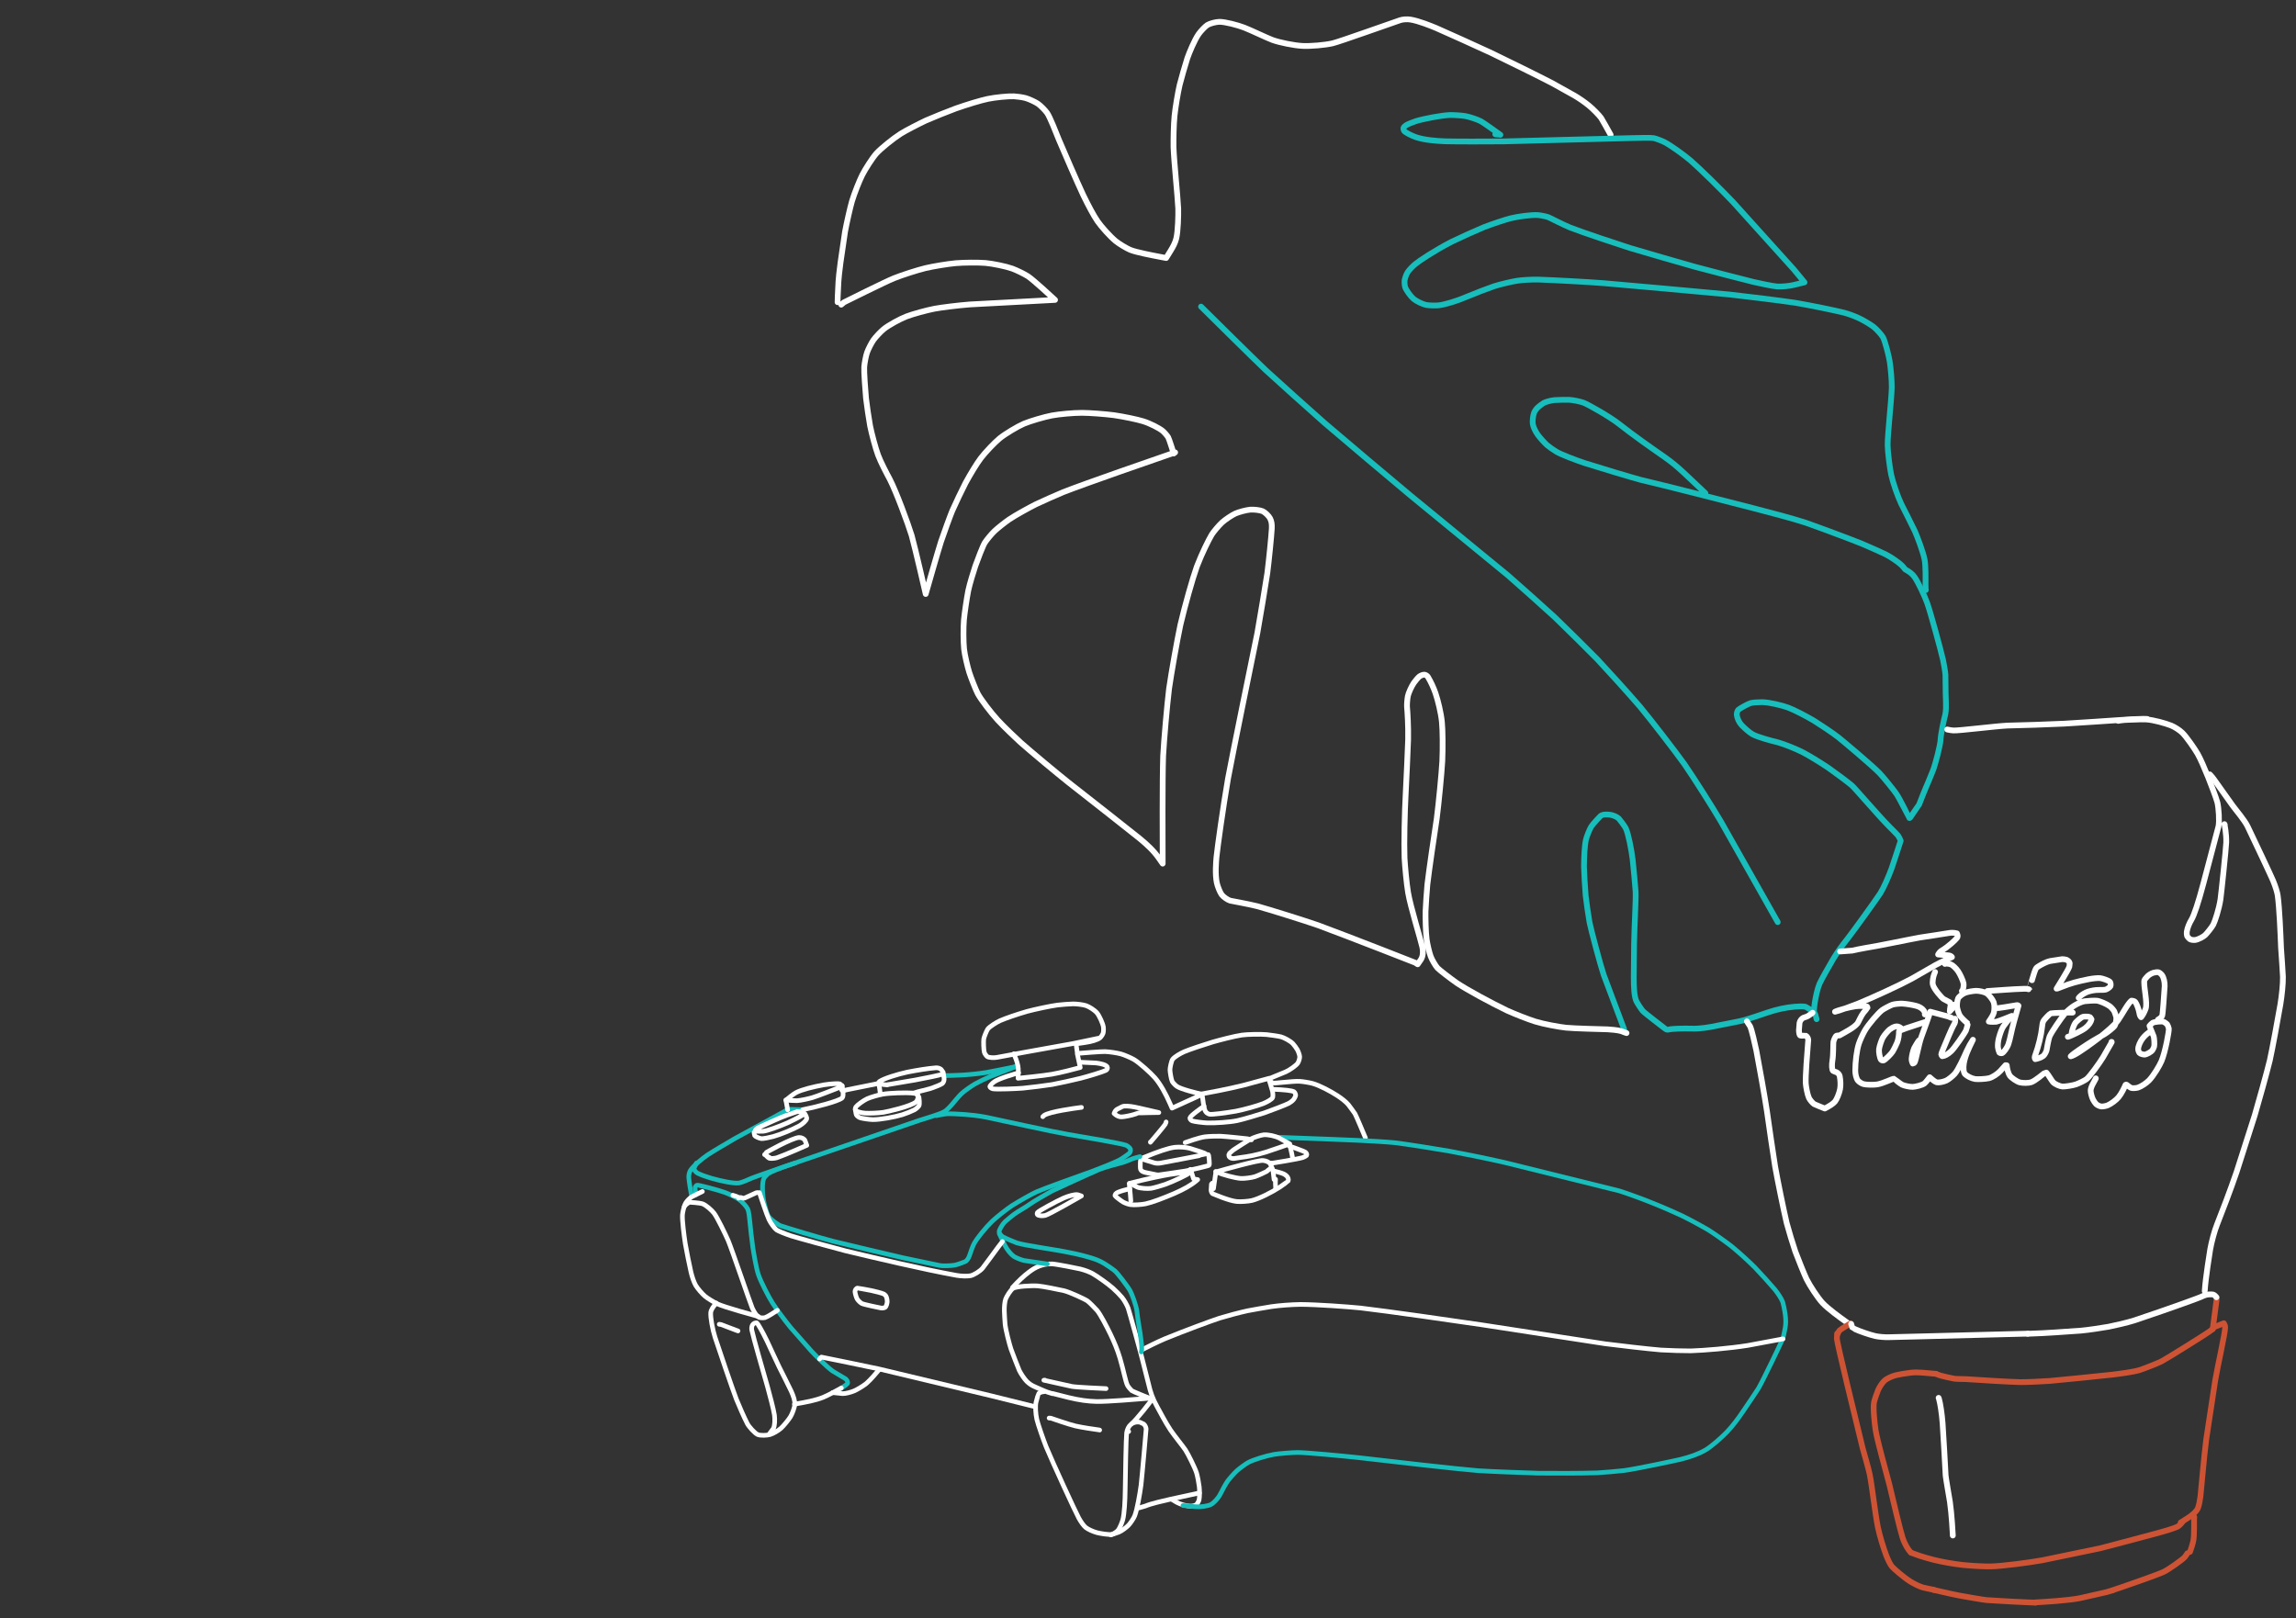 <?xml version="1.0" encoding="UTF-8" standalone="no"?>
<!DOCTYPE svg PUBLIC "-//W3C//DTD SVG 1.1//EN" "http://www.w3.org/Graphics/SVG/1.1/DTD/svg11.dtd">
<svg width="595.20" height="419.52" viewBox="0.00 0.00 2480.00 1748.00" xmlns="http://www.w3.org/2000/svg" xmlns:xlink="http://www.w3.org/1999/xlink">
<rect x="0.00" y="0.00" width="2480.00" height="1748.00" fill="#333333" stroke="none"/>
<g stroke-linecap="round" id="Layer_2">
<path d="M904.69,326.44 C904.60,325.08 905.07,315.89 905.25,312.11 C905.50,301.74 907.06,289.82 907.92,283.40 C909.02,275.64 911.45,259.01 912.79,250.15 C914.39,241.49 918.33,223.95 920.27,217.34 C922.85,208.83 928.14,195.45 931.38,189.01 C934.62,182.60 942.39,170.48 946.57,165.82 C951.47,160.41 964.60,149.75 972.79,144.53 C978.03,141.21 993.00,133.51 1000.07,130.20 C1007.53,126.92 1023.63,120.44 1032.26,117.24 C1044.93,112.80 1059.06,108.52 1067.00,106.83 C1074.91,105.17 1089.02,103.78 1095.23,104.05 C1098.02,104.18 1104.40,105.00 1107.89,105.97 C1111.57,107.01 1118.28,110.13 1121.20,112.14 C1124.09,114.18 1129.06,119.20 1131.13,122.18 C1134.22,126.72 1140.75,143.39 1143.71,150.83 C1150.04,165.74 1163.04,195.73 1170.06,210.74 C1175.69,222.31 1181.23,232.74 1185.49,238.97 C1189.71,245.10 1199.08,255.46 1205.03,260.39 C1208.51,263.24 1216.50,268.09 1220.66,269.87 C1227.03,272.54 1245.27,275.99 1252.39,277.34 C1254.95,277.84 1258.55,278.53 1259.58,278.73 C1260.55,277.15 1262.89,273.37 1264.26,271.16 C1267.25,266.34 1269.39,262.19 1270.55,257.59 C1272.43,249.85 1272.84,232.11 1272.66,225.32 C1271.98,211.01 1268.21,176.07 1267.56,159.05 C1267.45,150.66 1267.71,134.67 1268.65,125.18 C1269.51,116.56 1272.30,99.81 1274.20,91.78 C1275.34,86.98 1280.40,69.30 1282.52,62.80 C1284.67,56.68 1290.03,43.63 1294.59,36.95 C1296.87,33.66 1301.77,28.54 1304.12,27.02 C1306.73,25.38 1313.22,23.66 1317.09,23.58 C1323.29,23.51 1337.06,27.18 1343.86,29.79 C1350.96,32.53 1368.67,41.06 1374.32,43.14 C1382.36,46.06 1397.76,49.13 1406.82,49.61 C1415.67,50.05 1431.13,48.71 1439.45,46.78 C1447.08,44.99 1505.15,24.18 1512.29,21.85 C1515.42,20.87 1519.69,20.54 1523.61,21.15 C1532.69,22.63 1545.77,28.03 1551.15,30.24 C1564.31,36.01 1593.80,49.33 1610.13,56.89 C1628.16,65.58 1662.20,82.32 1676.67,89.86 C1683.13,93.38 1695.28,100.16 1700.96,103.42 C1705.74,106.26 1711.06,109.87 1716.09,113.93 C1720.51,117.54 1727.28,124.40 1729.44,127.46 C1730.59,129.11 1737.75,142.07 1739.72,145.61" fill="none" stroke="rgb(255, 255, 255)" stroke-width="6.22" stroke-opacity="1.00" stroke-linejoin="round"/>
<path d="M1615.12,145.02 C1615.12,145.02 1620.62,145.61 1620.62,145.61 C1616.59,142.71 1602.52,132.61 1599.62,131.05 C1595.89,129.08 1587.33,126.21 1582.75,125.40 C1578.36,124.65 1569.87,124.15 1565.69,124.29 C1557.03,124.61 1537.73,128.29 1529.54,130.82 C1525.94,131.95 1520.84,134.07 1518.68,135.35 C1517.55,136.05 1516.34,137.29 1515.98,138.19 C1515.70,139.02 1516.13,140.76 1516.82,141.62 C1518.32,143.36 1525.26,146.85 1529.89,148.36 C1538.63,151.17 1550.46,152.23 1560.69,152.64 C1573.94,152.97 1606.04,152.93 1623.28,152.76 C1659.64,151.83 1728.87,150.04 1761.75,149.18 C1768.85,149.01 1783.47,148.67 1786.20,149.20 C1788.86,149.75 1794.82,151.99 1798.12,153.68 C1804.74,157.11 1818.32,166.92 1825.76,173.15 C1835.90,181.92 1859.27,204.93 1872.09,218.44 C1896.46,245.43 1937.01,290.43 1937.28,290.72 C1938.48,292.01 1947.63,303.34 1949.10,305.01 C1946.82,305.55 1941.24,306.92 1937.93,307.74 C1932.90,309.00 1924.71,309.79 1919.48,309.48 C1914.73,309.17 1899.94,305.93 1893.93,304.58 C1879.59,301.02 1847.82,292.80 1830.39,288.12 C1811.71,282.85 1776.74,272.73 1760.44,267.87 C1746.63,263.47 1709.75,251.19 1696.04,245.85 C1687.81,242.50 1674.58,235.47 1672.37,234.64 C1669.82,233.71 1664.03,232.55 1660.79,232.33 C1654.27,231.93 1639.56,233.86 1631.76,235.81 C1625.23,237.46 1612.11,241.87 1602.74,245.46 C1594.57,248.83 1577.10,256.72 1568.11,261.11 C1549.18,270.90 1533.06,281.69 1528.52,285.46 C1526.97,286.75 1522.03,291.27 1519.96,294.91 C1518.90,296.80 1517.52,300.66 1517.21,302.53 C1516.94,304.40 1517.16,308.06 1517.64,309.85 C1518.64,313.32 1523.70,320.17 1526.82,322.85 C1529.82,325.37 1536.74,328.72 1540.44,329.45 C1543.75,330.08 1550.69,330.17 1553.83,329.86 C1560.46,329.16 1574.14,325.02 1583.58,320.88 C1591.55,317.48 1608.24,311.08 1613.96,309.19 C1620.91,307.00 1633.27,304.12 1639.02,303.26 C1644.75,302.42 1653.36,301.95 1661.30,302.02 C1677.77,302.58 1714.72,304.54 1732.46,305.94 C1762.52,308.53 1830.47,314.65 1868.36,318.19 C1887.17,320.31 1923.07,324.70 1939.04,327.09 C1953.88,329.58 1982.65,335.45 1991.57,337.73 C1996.50,339.06 2001.75,340.88 2007.42,343.46 C2012.28,345.70 2020.48,350.54 2023.81,353.15 C2027.10,355.77 2032.14,361.38 2033.90,364.37 C2035.98,368.00 2039.97,383.47 2041.11,390.23 C2042.24,397.00 2043.43,410.94 2043.39,418.41 C2042.99,433.30 2038.71,470.09 2038.92,481.14 C2039.09,489.07 2041.21,505.37 2042.73,512.74 C2044.41,520.75 2049.87,536.61 2053.63,544.39 C2053.90,544.95 2065.10,566.85 2068.27,573.68 C2071.16,580.26 2077.03,595.69 2078.78,604.25 C2080.15,611.23 2079.90,625.58 2079.83,631.05 C2079.80,632.63 2079.85,634.31 2079.97,635.77 C2080.00,636.15 2080.06,636.71 2080.15,637.44" fill="none" stroke="rgb(23, 190, 187)" stroke-width="6.22" stroke-opacity="1.00" stroke-linejoin="round"/>
<path d="M1842.04,532.73 C1837.18,528.13 1825.63,517.22 1818.93,510.91 C1810.60,503.23 1806.07,499.45 1797.16,493.17 C1783.79,483.90 1763.97,470.02 1748.66,457.91 C1738.94,450.26 1715.83,437.12 1710.46,435.06 C1706.73,433.65 1699.13,432.13 1694.70,431.89 C1691.41,431.74 1680.35,432.09 1679.00,432.22 C1674.80,432.64 1669.33,434.24 1667.30,435.40 C1665.99,436.17 1662.47,438.80 1661.11,440.05 C1659.48,441.58 1657.75,444.03 1657.03,445.81 C1655.82,448.99 1655.23,454.67 1655.61,457.83 C1656.05,461.11 1658.34,465.93 1660.89,469.52 C1663.17,472.69 1668.20,478.36 1671.01,480.84 C1672.83,482.43 1678.53,486.47 1681.02,487.93 C1686.73,491.23 1701.27,496.73 1711.55,500.22 C1728.05,505.38 1762.00,515.71 1772.31,518.41 C1799.84,524.85 1860.28,540.33 1893.01,548.78 C1909.12,552.93 1936.50,560.12 1950.17,564.60 C1964.60,569.63 1999.69,582.77 2010.91,587.32 C2018.75,590.61 2034.36,597.60 2036.85,598.88 C2043.31,602.22 2051.41,608.04 2054.19,610.79 C2055.26,611.85 2056.51,613.34 2057.51,614.64 C2057.67,614.85 2057.81,615.03 2057.93,615.17 C2062.60,617.66 2065.86,620.18 2068.30,623.80 C2072.46,630.14 2078.96,644.08 2081.52,651.14 C2085.30,661.60 2096.24,701.92 2098.73,712.80 C2099.76,717.72 2101.10,725.45 2101.34,728.97 C2101.46,730.92 2101.40,747.92 2101.89,758.80 C2102.04,762.41 2101.99,767.99 2101.24,771.53 C2099.52,778.46 2096.52,791.54 2096.05,799.54 C2095.55,806.04 2090.94,823.44 2088.68,830.16 C2087.36,834.07 2080.76,849.64 2077.93,856.34 C2076.45,859.86 2073.39,868.07 2072.90,869.17 C2072.82,869.36 2066.16,878.80 2065.12,880.53 C2063.55,883.09 2062.77,884.07 2062.30,883.70 C2062.14,883.56 2052.60,863.90 2048.35,857.54 C2046.19,854.35 2035.23,840.57 2030.29,835.33 C2022.86,827.49 1990.20,800.08 1985.74,796.56 C1979.46,791.62 1966.35,782.95 1959.40,778.62 C1951.52,773.89 1938.39,767.03 1931.34,764.38 C1925.44,762.19 1911.22,758.62 1903.27,758.54 C1898.15,758.55 1893.33,758.90 1890.81,759.59 C1888.11,760.38 1878.76,765.59 1877.66,766.72 C1876.50,767.96 1875.84,770.40 1875.98,772.30 C1876.40,775.95 1878.40,780.36 1881.18,783.33 C1884.56,786.82 1889.52,791.26 1892.91,793.19 C1898.68,796.43 1913.47,800.29 1920.73,802.06 C1927.76,804.06 1940.71,809.30 1947.41,812.78 C1954.12,816.29 1965.40,823.17 1974.79,829.43 C1982.02,834.48 1996.86,845.53 2000.39,848.65 C2003.61,851.50 2028.29,880.32 2039.85,892.08 C2044.25,896.42 2049.75,902.14 2050.08,902.59 C2051.17,904.10 2052.47,906.70 2053.02,908.25 C2051.09,914.23 2046.28,929.13 2043.30,937.87 C2039.85,947.38 2034.31,959.80 2030.91,965.11 C2025.37,973.51 2002.37,1005.35 1996.02,1013.57 C1988.02,1023.71 1985.37,1027.51 1980.12,1036.00 C1976.11,1042.88 1967.26,1058.40 1965.34,1062.76 C1963.06,1068.00 1961.15,1077.38 1960.23,1083.22 C1959.85,1085.70 1959.52,1088.76 1959.32,1091.59 C1959.28,1092.24 1959.23,1093.14 1959.18,1094.29" fill="none" stroke="rgb(23, 190, 187)" stroke-width="6.22" stroke-opacity="1.00" stroke-linejoin="round"/>
<path d="M1754.43,1115.18 C1754.58,1115.04 1754.46,1112.88 1754.12,1111.39 C1753.99,1110.86 1738.07,1068.87 1732.24,1053.20 C1729.08,1044.00 1718.40,1004.19 1716.90,996.32 C1715.63,989.21 1713.26,972.71 1712.72,967.39 C1712.05,959.69 1710.95,940.90 1710.92,936.27 C1710.96,925.45 1711.62,913.30 1713.04,907.11 C1713.95,903.25 1717.15,895.54 1718.73,893.01 C1720.74,889.85 1728.06,882.20 1728.54,881.76 C1730.64,879.90 1733.02,879.68 1738.36,880.06 C1741.61,880.32 1746.25,882.13 1748.54,884.30 C1749.16,884.90 1754.75,892.11 1756.07,894.79 C1758.75,900.30 1762.27,918.17 1763.50,928.60 C1764.38,937.03 1766.36,957.04 1766.68,963.14 C1767.14,972.00 1765.42,997.78 1765.03,1020.12 C1764.91,1029.69 1764.74,1047.52 1764.69,1055.78 C1764.71,1067.08 1765.21,1076.48 1767.47,1081.47 C1768.46,1083.61 1772.84,1090.31 1774.43,1092.13 C1776.40,1094.35 1797.97,1110.79 1798.17,1110.95 C1799.94,1112.37 1800.87,1112.61 1802.54,1112.17 C1805.68,1111.27 1817.85,1110.94 1827.64,1111.20 C1835.83,1111.50 1845.87,1110.00 1857.11,1107.54 C1864.26,1106.09 1877.66,1103.67 1883.77,1102.09 C1887.74,1101.06 1903.07,1095.95 1909.76,1093.63 C1919.37,1090.41 1929.20,1088.27 1938.75,1087.51 C1941.71,1087.29 1948.47,1086.79 1950.60,1087.79 C1951.49,1088.22 1956.78,1091.50 1956.82,1091.52 C1958.90,1092.80 1960.18,1094.37 1960.97,1096.50 C1960.97,1096.53 1961.72,1099.55 1962.17,1100.98" fill="none" stroke="rgb(23, 190, 187)" stroke-width="6.22" stroke-opacity="1.00" stroke-linejoin="round"/>
<path d="M908.64,329.10 C910.20,327.75 911.19,326.92 911.62,326.61 C911.82,326.47 956.06,304.45 965.61,300.59 C974.10,297.17 991.08,291.72 999.53,289.68 C1007.75,287.71 1024.19,285.02 1032.45,284.30 C1040.91,283.57 1057.06,283.45 1064.55,284.10 C1072.02,284.76 1086.39,287.67 1093.38,290.16 C1097.81,291.76 1106.35,295.93 1110.20,298.37 C1115.96,302.09 1136.99,321.58 1139.60,323.99 C1113.19,325.39 1067.10,327.85 1047.43,328.90 C1035.17,329.86 1016.88,332.10 1009.44,333.50 C1000.91,335.13 985.74,339.31 979.09,341.86 C972.47,344.43 959.89,351.16 954.39,355.67 C951.18,358.34 945.71,364.15 943.46,367.30 C941.24,370.47 937.75,377.29 936.49,380.94 C935.25,384.61 933.75,392.43 933.48,396.58 C933.18,401.54 934.65,422.23 935.43,430.34 C936.34,438.17 938.53,452.98 939.81,459.96 C941.63,468.92 945.66,484.06 948.42,491.55 C951.20,499.04 957.77,511.57 961.12,517.75 C967.94,530.99 980.69,565.31 984.72,578.48 C988.72,592.86 999.65,640.62 999.89,641.67 C1003.08,630.54 1012.49,597.56 1016.40,585.16 C1019.28,576.55 1026.66,556.31 1028.60,551.77 C1031.97,544.09 1039.09,529.14 1042.85,521.87 C1048.40,511.68 1054.88,501.00 1059.47,494.90 C1064.05,488.86 1074.38,477.95 1079.79,473.54 C1085.81,468.68 1098.88,460.79 1105.96,457.75 C1112.58,454.93 1128.17,450.37 1136.09,448.87 C1143.89,447.42 1159.42,445.95 1168.73,445.98 C1177.02,446.02 1193.19,447.22 1203.33,448.53 C1213.56,450.02 1228.22,453.07 1234.69,455.05 C1242.26,457.40 1252.13,462.45 1255.81,465.51 C1257.74,467.15 1260.82,470.70 1261.82,472.45 C1262.85,474.32 1267.11,487.87 1267.77,489.92 C1267.77,489.92 1269.32,488.73 1269.32,488.73 C1244.95,497.17 1172.86,522.08 1148.51,531.62 C1140.49,534.96 1125.56,541.60 1118.65,544.90 C1112.11,548.19 1097.02,556.41 1090.11,561.10 C1085.46,564.28 1077.49,570.62 1074.17,573.77 C1070.89,576.93 1065.66,583.22 1063.70,586.35 C1061.54,589.88 1055.75,605.10 1053.54,611.36 C1051.45,617.62 1047.48,630.52 1045.87,637.96 C1044.30,645.80 1041.78,662.87 1041.18,669.71 C1040.47,677.86 1040.55,693.44 1041.33,701.09 C1042.03,707.69 1045.11,720.53 1046.95,726.37 C1048.80,732.20 1054.22,745.82 1056.20,749.51 C1059.49,755.57 1070.17,769.70 1077.54,777.72 C1085.24,786.09 1097.27,797.33 1102.37,802.05 C1113.69,812.04 1139.62,833.70 1154.24,845.37 C1182.42,867.39 1220.71,897.56 1230.83,905.70 C1238.56,912.06 1246.07,918.91 1251.51,926.74 C1253.12,929.04 1255.29,932.14 1255.86,932.94 C1255.77,910.16 1255.49,842.69 1256.36,816.61 C1257.37,798.31 1260.59,761.87 1262.75,744.07 C1265.25,726.68 1271.37,692.20 1274.99,675.11 C1279.94,654.09 1287.89,625.70 1292.80,611.93 C1298.52,597.05 1305.61,583.04 1308.82,577.61 C1310.41,574.89 1316.51,567.61 1319.92,564.46 C1323.31,561.38 1330.50,556.55 1334.31,554.80 C1338.13,553.08 1346.17,550.97 1350.35,550.58 C1354.35,550.25 1361.06,551.07 1363.76,552.22 C1366.43,553.41 1370.48,557.29 1371.85,559.97 C1373.54,563.39 1373.91,566.14 1373.72,571.01 C1373.26,579.22 1370.63,605.64 1368.87,619.24 C1366.55,634.37 1361.17,666.70 1358.11,683.88 C1349.85,724.22 1333.34,804.73 1326.45,840.98 C1320.92,873.30 1315.17,914.44 1313.94,926.19 C1313.49,931.58 1312.40,944.21 1314.30,953.56 C1315.15,957.61 1317.81,964.10 1319.62,966.55 C1321.45,968.96 1326.13,972.22 1328.84,972.99 C1330.22,973.36 1346.72,976.18 1357.92,978.94 C1370.16,982.28 1407.71,994.01 1423.75,999.55 C1459.50,1012.84 1528.30,1039.81 1528.67,1040.01 C1529.08,1040.24 1529.95,1040.81 1531.27,1041.71 C1532.18,1040.32 1534.71,1036.73 1534.87,1036.48 C1537.28,1032.55 1537.21,1027.56 1536.34,1023.28 C1534.53,1014.95 1523.49,979.57 1520.91,964.15 C1519.27,954.27 1517.62,936.32 1517.09,926.82 C1516.49,911.21 1517.26,876.43 1518.32,857.91 C1519.19,841.41 1520.53,811.80 1520.98,798.69 C1521.24,784.18 1520.34,770.00 1519.76,763.41 C1519.63,760.61 1520.05,755.34 1520.66,752.08 C1521.30,748.82 1524.49,741.62 1527.16,737.71 C1528.65,735.57 1531.66,732.02 1533.03,730.88 C1534.46,729.73 1537.38,728.67 1538.67,728.84 C1540.13,729.09 1541.62,730.10 1542.30,731.16 C1545.50,736.49 1548.42,742.76 1550.50,748.76 C1553.16,756.51 1556.45,770.05 1557.44,779.69 C1558.39,789.29 1558.48,807.77 1557.89,822.31 C1557.07,836.33 1554.07,867.30 1551.90,884.25 C1549.10,902.58 1543.73,938.80 1541.78,955.39 C1541.05,963.20 1540.04,977.84 1539.78,984.67 C1539.67,991.18 1539.98,1007.19 1540.98,1014.70 C1541.72,1020.05 1543.90,1029.29 1545.36,1033.19 C1546.84,1037.05 1550.56,1043.39 1552.72,1045.73 C1554.82,1047.97 1566.81,1057.18 1573.64,1061.96 C1585.26,1069.65 1609.75,1082.93 1627.86,1091.69 C1636.60,1095.65 1650.82,1101.19 1658.29,1103.54 C1667.29,1106.34 1683.88,1109.37 1691.42,1110.19 C1700.62,1111.16 1730.32,1111.77 1736.53,1111.99 C1739.03,1112.14 1747.49,1112.73 1751.17,1113.93 C1751.69,1114.10 1755.38,1115.47 1756.88,1116.00" fill="none" stroke="rgb(255, 255, 255)" stroke-width="6.22" stroke-opacity="1.00" stroke-linejoin="round"/>
<path d="M1297.29,331.23 C1310.61,344.43 1352.32,385.71 1367.23,399.92 C1381.81,413.29 1413.61,441.84 1430.83,457.03 C1454.56,477.30 1501.04,516.53 1523.80,535.50 C1549.16,556.26 1601.62,599.28 1628.71,621.54 C1641.62,632.79 1666.87,655.34 1679.21,666.64 C1690.98,677.97 1713.98,700.68 1725.19,712.06 C1735.84,723.47 1758.42,748.26 1771.60,763.60 C1784.28,778.98 1808.11,809.84 1819.28,825.32 C1829.94,840.84 1849.74,871.98 1858.89,887.60 C1874.54,915.33 1901.57,963.18 1912.94,983.30 C1915.11,987.14 1918.74,993.56 1920.19,996.13" fill="none" stroke="rgb(23, 190, 187)" stroke-width="6.22" stroke-opacity="1.00" stroke-linejoin="round"/>
</g>
<g stroke-linecap="round" id="Layer_3">
<path d="M1886.89,1103.37 C1887.70,1104.60 1889.86,1107.79 1890.31,1108.65 C1892.01,1111.88 1895.56,1127.74 1897.05,1134.71 C1900.22,1151.36 1906.13,1184.33 1908.58,1200.58 C1910.62,1215.43 1915.03,1245.29 1917.40,1260.30 C1920.07,1275.33 1926.20,1305.46 1929.82,1321.04 C1931.90,1328.91 1936.69,1344.74 1939.22,1352.06 C1941.93,1359.44 1949.23,1377.49 1951.26,1381.65 C1954.72,1388.68 1963.27,1401.82 1968.64,1407.61 C1974.50,1413.89 1987.41,1423.20 1993.07,1427.23 C1994.06,1427.93 1995.86,1429.22 1996.68,1429.81 C1996.68,1429.81 1997.24,1429.66 1997.24,1429.66" fill="none" stroke="rgb(255, 255, 255)" stroke-width="6.22" stroke-opacity="1.00" stroke-linejoin="round"/>
<path d="M1998.56,1429.83 C1989.50,1435.17 1986.89,1437.11 1986.48,1437.83 C1986.29,1438.17 1985.76,1439.20 1984.90,1440.93" fill="none" stroke="rgb(205, 83, 52)" stroke-width="6.22" stroke-opacity="1.00" stroke-linejoin="round"/>
<path d="M1984.37,1440.58 C1984.28,1441.83 1984.06,1445.23 1984.07,1446.14 C1984.14,1450.62 2004.15,1532.70 2012.00,1564.69 C2013.79,1571.27 2018.15,1586.01 2019.57,1592.81 C2021.92,1604.21 2025.35,1635.03 2028.45,1650.18 C2030.52,1659.88 2034.51,1672.65 2037.30,1680.01 C2039.23,1685.07 2041.74,1690.17 2043.46,1692.21 C2045.85,1694.99 2056.78,1704.41 2063.56,1708.60 C2067.43,1710.97 2073.31,1713.85 2076.57,1714.81 C2079.67,1715.69 2085.98,1716.91 2088.81,1717.44" fill="none" stroke="rgb(205, 83, 52)" stroke-width="6.22" stroke-opacity="1.00" stroke-linejoin="round"/>
<path d="M2394.36,1401.87 C2394.25,1403.36 2394.17,1404.35 2394.12,1404.84 C2394.07,1405.35 2391.06,1428.19 2390.05,1435.80" fill="none" stroke="rgb(205, 83, 52)" stroke-width="6.22" stroke-opacity="1.00" stroke-linejoin="round"/>
<path d="M2391.29,1433.69 C2391.29,1433.69 2402.07,1429.51 2402.07,1429.51 C2402.87,1430.81 2403.42,1432.23 2403.46,1433.86 C2403.57,1439.99 2395.07,1477.14 2392.69,1491.56 C2390.23,1507.83 2385.43,1539.43 2383.08,1554.76 C2380.63,1573.18 2377.61,1609.81 2376.82,1616.31 C2376.27,1620.75 2375.14,1626.54 2374.07,1629.21 C2372.80,1632.19 2369.27,1635.79 2364.82,1638.77 C2362.45,1640.37 2357.27,1643.75 2356.41,1644.23 C2356.11,1644.40 2355.81,1644.56 2355.51,1644.73" fill="none" stroke="rgb(205, 83, 52)" stroke-width="6.22" stroke-opacity="1.00" stroke-linejoin="round"/>
<path d="M2370.10,1638.81 C2369.55,1641.34 2370.54,1658.75 2368.88,1665.56 C2368.04,1668.91 2366.76,1673.01 2365.78,1675.63 C2365.69,1675.89 2365.57,1676.22 2365.46,1676.45" fill="none" stroke="rgb(205, 83, 52)" stroke-width="6.22" stroke-opacity="1.00" stroke-linejoin="round"/>
<path d="M2362.65,1678.00 C2362.52,1678.22 2362.39,1678.43 2362.26,1678.64 C2361.68,1679.59 2360.31,1681.57 2359.65,1682.29 C2356.84,1685.26 2342.76,1695.26 2337.35,1697.93 C2331.17,1700.95 2299.20,1712.06 2291.78,1714.57 C2290.47,1715.02 2286.85,1716.24 2284.53,1717.02 C2283.87,1717.25 2282.98,1717.57 2281.88,1717.98" fill="none" stroke="rgb(205, 83, 52)" stroke-width="6.22" stroke-opacity="1.00" stroke-linejoin="round"/>
<path d="M2281.46,1718.13 C2280.02,1718.59 2276.75,1719.56 2274.79,1720.08 C2273.44,1720.44 2253.77,1724.89 2246.33,1726.52 C2234.35,1728.93 2207.59,1730.58 2198.56,1731.04" fill="none" stroke="rgb(205, 83, 52)" stroke-width="6.22" stroke-opacity="1.00" stroke-linejoin="round"/>
<path d="M2088.43,1717.53 C2091.15,1718.01 2105.33,1721.57 2116.88,1723.77 C2124.55,1725.15 2142.49,1728.26 2145.67,1728.54 C2161.37,1729.55 2186.69,1730.97 2191.81,1731.05 C2193.15,1731.06 2195.51,1731.15 2196.81,1731.23 C2197.19,1731.25 2197.75,1731.29 2198.50,1731.36" fill="none" stroke="rgb(205, 83, 52)" stroke-width="6.22" stroke-opacity="1.00" stroke-linejoin="round"/>
<path d="M2357.05,1644.42 C2356.92,1644.65 2356.76,1644.90 2356.55,1645.17 C2355.43,1646.56 2353.78,1648.20 2352.67,1648.86 C2349.49,1650.74 2338.69,1654.02 2327.27,1657.04 C2311.37,1661.17 2275.48,1670.94 2268.65,1672.54 C2252.99,1675.87 2221.67,1682.36 2206.00,1685.52 C2190.90,1688.21 2162.05,1691.94 2150.57,1692.17 C2142.94,1692.31 2130.86,1691.65 2119.92,1690.60 C2109.04,1689.30 2097.58,1687.32 2087.97,1684.90 C2082.68,1683.52 2077.15,1681.93 2072.98,1680.53 C2070.44,1679.66 2065.36,1677.78 2065.18,1677.71 C2064.97,1677.63 2064.67,1677.49 2064.28,1677.32" fill="none" stroke="rgb(205, 83, 52)" stroke-width="6.22" stroke-opacity="1.00" stroke-linejoin="round"/>
<path d="M2090.81,1484.10 C2079.75,1483.29 2072.04,1481.97 2063.97,1482.90 C2057.54,1483.71 2051.86,1484.65 2048.05,1485.55 C2043.99,1486.54 2038.47,1489.05 2036.01,1491.04 C2033.49,1493.16 2030.22,1498.01 2028.58,1501.77 C2027.80,1503.61 2024.93,1511.47 2024.22,1514.76 C2022.99,1520.69 2024.83,1538.13 2025.89,1544.78 C2027.87,1557.05 2035.89,1584.96 2040.79,1603.77 C2044.51,1619.51 2052.63,1653.78 2055.03,1661.06 C2057.90,1669.53 2061.06,1673.84 2063.81,1677.06" fill="none" stroke="rgb(205, 83, 52)" stroke-width="6.22" stroke-opacity="1.00" stroke-linejoin="round"/>
<path d="M2390.16,1435.57 C2389.38,1436.17 2387.42,1437.69 2386.22,1438.61 C2383.26,1440.85 2341.14,1467.31 2334.81,1470.60 C2330.74,1472.71 2316.54,1478.27 2311.15,1480.03 C2304.38,1482.20 2288.24,1484.20 2281.63,1485.01 C2263.77,1486.95 2230.04,1490.34 2214.16,1491.79 C2204.03,1492.48 2189.70,1493.12 2182.25,1493.10 C2169.51,1492.79 2138.81,1490.91 2123.75,1489.86 C2119.57,1489.63 2113.78,1489.80 2111.00,1489.41 C2108.27,1489.02 2096.85,1486.28 2095.92,1485.99 C2095.02,1485.70 2094.04,1485.35 2093.00,1484.92 C2092.97,1484.91 2092.48,1484.69 2091.51,1484.24 C2091.39,1484.19 2091.28,1484.14 2091.19,1484.12" fill="none" stroke="rgb(205, 83, 52)" stroke-width="6.22" stroke-opacity="1.00" stroke-linejoin="round"/>
<path d="M2093.98,1510.09 C2094.11,1510.32 2094.22,1510.59 2094.30,1510.90 C2095.86,1516.37 2097.51,1527.23 2098.29,1537.64 C2099.30,1553.13 2100.94,1581.32 2101.56,1594.01 C2101.94,1597.90 2105.32,1617.08 2106.18,1622.41 C2108.15,1635.92 2109.21,1656.43 2109.33,1658.79 C2109.33,1658.79 2109.33,1658.79 2109.33,1658.79 C2109.33,1658.79 2109.23,1658.59 2109.23,1658.59" fill="none" stroke="rgb(255, 255, 255)" stroke-width="6.22" stroke-opacity="1.00" stroke-linejoin="round"/>
<path d="M2288.01,778.73 C2289.13,778.46 2289.88,778.30 2290.26,778.24 C2293.33,777.75 2311.20,776.84 2318.29,777.23 C2325.95,777.67 2338.88,781.28 2345.23,783.82 C2349.03,785.37 2354.26,788.76 2357.14,791.53 C2361.82,796.10 2370.77,809.22 2373.70,814.28 C2376.75,819.65 2380.66,828.62 2384.98,839.28 C2387.82,846.49 2393.82,861.89 2395.06,866.82 C2396.50,872.71 2397.49,887.14 2396.26,892.76 C2395.86,894.52 2384.19,938.50 2379.84,954.97 C2374.40,975.47 2369.94,988.60 2367.24,993.25 C2364.68,997.50 2362.77,1002.22 2362.11,1006.15 C2361.83,1008.01 2362.01,1010.35 2362.56,1011.57 C2362.92,1012.31 2364.70,1014.11 2365.44,1014.59 C2366.56,1015.25 2368.96,1015.66 2370.87,1015.47 C2374.40,1015.06 2379.84,1012.04 2381.83,1010.22 C2383.65,1008.52 2389.30,1001.48 2390.65,998.86 C2392.51,995.18 2396.81,982.18 2398.42,971.59 C2399.27,965.90 2404.50,915.71 2404.65,910.12 C2404.88,900.52 2402.92,891.24 2402.72,890.31 C2402.77,890.40 2402.81,890.48 2402.84,890.55 C2402.88,890.61 2402.95,890.76 2403.06,891.00" fill="none" stroke="rgb(255, 255, 255)" stroke-width="6.22" stroke-opacity="1.00" stroke-linejoin="round"/>
<path d="M2386.90,836.57 C2387.16,836.84 2387.42,837.11 2387.67,837.38 C2389.43,839.30 2390.39,840.47 2391.67,842.31 C2396.51,849.13 2406.37,862.99 2411.39,870.02 C2415.21,875.29 2424.44,885.94 2427.77,892.85 C2434.91,907.70 2453.28,946.64 2455.34,951.63 C2458.06,958.29 2459.78,964.09 2460.26,967.51 C2462.11,981.03 2463.27,1009.06 2463.85,1024.11 C2464.44,1032.30 2465.80,1051.90 2465.88,1055.23 C2466.06,1062.83 2464.67,1075.52 2463.17,1084.84 C2460.65,1099.56 2454.23,1134.43 2451.71,1145.55 C2448.28,1159.64 2439.98,1189.25 2435.41,1204.89 C2430.57,1220.32 2420.79,1250.89 2415.85,1266.04 C2409.14,1285.72 2399.71,1310.25 2394.78,1322.64 C2392.01,1329.42 2388.65,1342.07 2387.33,1349.75 C2386.82,1352.75 2382.21,1381.42 2381.49,1394.01 C2381.47,1394.26 2381.45,1394.44 2381.43,1394.55 C2381.42,1394.61 2381.41,1394.65 2381.41,1394.68" fill="none" stroke="rgb(255, 255, 255)" stroke-width="6.22" stroke-opacity="1.00" stroke-linejoin="round"/>
<path d="M2394.03,1401.38 C2392.33,1399.20 2391.16,1398.38 2389.18,1398.31 C2384.10,1398.18 2382.53,1398.57 2376.58,1401.35 C2375.48,1401.88 2352.18,1410.70 2305.50,1426.39 C2297.10,1429.01 2284.39,1431.90 2277.44,1433.27 C2270.33,1434.54 2255.36,1436.79 2247.91,1437.45 C2228.71,1438.73 2212.19,1440.17 2190.12,1440.86" fill="none" stroke="rgb(255, 255, 255)" stroke-width="6.22" stroke-opacity="1.00" stroke-linejoin="round"/>
<path d="M2190.47,1440.72 C2161.11,1441.52 2100.74,1443.07 2069.74,1443.82 C2061.18,1444.05 2046.20,1444.42 2039.79,1444.56 C2035.98,1444.66 2029.55,1444.21 2025.47,1443.30 C2019.26,1441.87 2008.77,1438.16 2004.17,1436.06 C2003.31,1435.66 2000.90,1434.56 2000.85,1434.46 C2000.73,1434.20 1999.95,1431.57 1999.52,1430.17" fill="none" stroke="rgb(255, 255, 255)" stroke-width="6.22" stroke-opacity="1.00" stroke-linejoin="round"/>
<path d="M2103.32,788.06 C2103.54,788.12 2103.82,788.19 2104.13,788.26 C2106.29,788.72 2107.82,788.95 2109.92,789.11 C2115.50,789.51 2154.95,784.49 2168.38,783.83 C2182.85,783.58 2213.52,782.54 2229.71,781.75 C2281.46,778.63 2302.60,776.63 2314.84,776.56 C2315.65,776.57 2316.46,776.58 2317.27,776.59 C2317.64,776.60 2317.97,776.61 2318.24,776.62 C2318.58,776.64 2318.91,776.66 2319.25,776.68" fill="none" stroke="rgb(255, 255, 255)" stroke-width="6.22" stroke-opacity="1.00" stroke-linejoin="round"/>
<path d="M1957.79,1094.04 C1957.69,1094.20 1957.54,1094.37 1957.32,1094.53 C1957.12,1094.69 1953.46,1097.18 1952.88,1097.56 C1951.44,1098.49 1948.76,1099.08 1947.85,1099.50 C1945.96,1100.40 1944.13,1102.84 1943.75,1105.02 C1943.55,1106.37 1943.17,1111.31 1943.13,1112.77 C1943.11,1115.52 1943.61,1118.20 1944.54,1118.67 C1945.50,1119.13 1950.16,1118.69 1950.50,1118.82 C1951.78,1119.33 1953.23,1121.88 1953.18,1123.25 C1952.00,1137.79 1950.01,1162.88 1950.48,1170.39 C1950.69,1173.57 1952.09,1181.97 1953.85,1185.93 C1954.88,1188.18 1957.86,1191.69 1959.58,1192.76 C1960.55,1193.33 1968.79,1196.61 1971.05,1197.51 C1975.76,1195.04 1979.85,1192.58 1981.99,1190.08 C1984.00,1187.66 1986.54,1181.38 1987.52,1176.57 C1988.29,1172.56 1988.00,1166.82 1987.15,1162.48 C1986.77,1160.77 1985.40,1159.12 1983.51,1158.27 C1982.37,1157.75 1981.08,1157.55 1980.02,1156.88 C1978.63,1156.00 1978.51,1150.14 1979.25,1145.79 C1980.37,1139.52 1980.04,1127.00 1980.36,1125.44 C1980.90,1123.10 1982.60,1119.28 1983.69,1118.85 C1984.14,1118.68 1985.22,1118.58 1986.92,1118.56 C1993.75,1114.64 2002.58,1110.30 2006.41,1105.44 C2007.30,1104.28 2010.35,1097.06 2012.87,1093.94 C2013.73,1092.86 2017.02,1089.19 2017.13,1088.77 C2017.20,1088.48 2017.03,1088.02 2016.63,1087.39 C2014.02,1086.63 2008.74,1086.51 2004.40,1087.07 C1997.60,1087.99 1985.18,1091.32 1982.05,1092.97 C1985.75,1092.28 1999.80,1086.94 2007.50,1083.97 C2023.46,1077.35 2050.85,1064.85 2064.74,1057.37 C2071.79,1053.42 2084.72,1045.93 2090.56,1042.57 C2097.04,1038.97 2105.35,1035.52 2108.37,1033.93 C2107.53,1032.69 2106.37,1032.14 2103.66,1031.96 C2098.37,1031.59 2094.65,1031.24 2093.43,1031.12 C2094.76,1028.93 2095.77,1027.80 2097.58,1026.73 C2104.44,1022.64 2111.95,1015.67 2113.81,1013.24 C2114.85,1011.87 2114.73,1010.48 2113.76,1008.32 C2110.59,1007.49 2107.49,1007.38 2103.80,1008.15 C2101.27,1008.65 2082.07,1011.53 2073.81,1012.79 C2062.59,1014.77 2026.92,1022.30 2016.17,1023.82 C2011.08,1024.60 2001.66,1026.70 2000.65,1026.93 C2000.65,1026.93 1987.57,1027.87 1987.57,1027.87" fill="none" stroke="rgb(255, 255, 255)" stroke-width="6.22" stroke-opacity="1.00" stroke-linejoin="round"/>
<path d="M2079.07,1095.90 C2079.19,1095.83 2079.25,1095.70 2079.26,1095.49 C2079.28,1094.38 2078.77,1092.88 2077.91,1091.65 C2076.18,1089.27 2073.32,1087.56 2069.66,1086.58 C2065.25,1085.44 2059.15,1084.45 2055.10,1084.22 C2051.68,1084.06 2046.26,1084.62 2043.93,1085.41 C2041.79,1086.15 2035.17,1089.59 2032.97,1091.19 C2028.94,1094.15 2018.36,1106.25 2014.19,1113.47 C2012.13,1117.08 2008.99,1123.94 2007.81,1127.51 C2005.53,1134.55 2003.97,1147.06 2003.94,1156.44 C2003.93,1160.16 2004.92,1165.00 2006.88,1167.39 C2008.10,1168.77 2010.49,1170.37 2012.43,1170.99 C2016.09,1172.10 2024.60,1172.01 2027.81,1171.45 C2034.77,1170.18 2044.29,1165.13 2045.82,1165.35 C2046.02,1165.39 2051.84,1170.39 2054.58,1171.81 C2056.67,1172.86 2062.93,1174.28 2066.09,1174.14 C2069.20,1173.95 2076.30,1172.36 2078.89,1170.26 C2080.13,1169.24 2083.68,1164.58 2084.33,1163.72 C2087.28,1166.45 2090.09,1168.71 2091.90,1169.20 C2094.10,1169.74 2099.01,1168.74 2102.11,1167.37 C2104.77,1166.16 2109.21,1162.45 2111.38,1160.05 C2115.24,1155.66 2121.56,1141.62 2124.55,1134.87 C2126.50,1130.62 2128.61,1126.92 2131.05,1123.24 C2126.24,1132.92 2122.41,1141.24 2121.21,1148.97 C2120.48,1153.93 2120.86,1158.65 2122.62,1160.46 C2124.77,1162.52 2129.16,1164.95 2133.31,1165.65 C2136.00,1166.07 2144.78,1165.69 2148.50,1164.75 C2152.33,1163.73 2157.62,1160.15 2160.60,1157.02 C2164.29,1152.98 2164.90,1152.28 2166.22,1150.71 C2166.22,1150.71 2167.54,1150.82 2167.54,1150.82 C2167.80,1153.84 2168.89,1159.07 2170.91,1162.07 C2172.39,1164.18 2178.26,1168.40 2181.64,1169.29 C2185.12,1170.15 2191.06,1170.08 2193.86,1169.17 C2198.48,1167.60 2207.24,1159.89 2207.78,1159.60 C2208.17,1159.39 2209.03,1159.10 2210.36,1158.72 C2212.59,1161.16 2215.94,1167.23 2217.57,1169.03 C2219.80,1171.44 2225.09,1173.59 2227.70,1173.77 C2230.39,1173.92 2238.75,1172.67 2242.31,1171.44 C2246.13,1170.10 2251.67,1167.28 2253.64,1165.85 C2257.19,1163.21 2267.89,1148.20 2271.59,1142.12 C2273.84,1138.40 2280.64,1126.34 2280.97,1125.82 C2281.08,1125.63 2280.92,1125.48 2280.89,1125.48 C2280.87,1125.48 2280.80,1125.50 2280.68,1125.54" fill="none" stroke="rgb(255, 255, 255)" stroke-width="6.22" stroke-opacity="1.00" stroke-linejoin="round"/>
<path d="M2263.76,1164.93 C2263.68,1165.18 2263.57,1165.44 2263.44,1165.72 C2262.80,1167.04 2261.16,1169.98 2260.30,1171.52 C2259.13,1173.75 2258.29,1176.28 2258.21,1177.98 C2258.14,1180.23 2259.38,1185.13 2260.77,1187.89 C2261.65,1189.58 2263.12,1191.75 2264.16,1192.76 C2265.36,1193.89 2268.00,1195.16 2269.70,1195.31 C2271.60,1195.43 2274.85,1194.81 2276.71,1194.01 C2280.57,1192.28 2285.64,1188.45 2288.29,1185.33 C2291.62,1181.32 2294.74,1174.61 2295.89,1171.90 C2296.29,1171.60 2296.65,1171.56 2296.99,1171.79 C2298.07,1172.50 2300.84,1175.16 2302.67,1175.42 C2304.68,1175.69 2307.59,1175.46 2309.41,1174.89 C2313.08,1173.65 2318.27,1170.13 2321.18,1167.22 C2326.07,1162.25 2332.71,1151.07 2334.72,1146.29 C2339.00,1135.97 2342.97,1113.54 2342.63,1111.28 C2342.40,1109.99 2341.52,1107.55 2340.93,1106.74 C2340.30,1105.93 2337.88,1104.17 2336.85,1103.79 C2334.80,1103.08 2327.18,1103.79 2325.15,1104.94 C2324.20,1105.50 2322.67,1107.12 2321.78,1108.24 C2322.64,1111.08 2325.68,1117.64 2326.29,1119.62 C2326.84,1121.40 2327.31,1128.21 2326.80,1130.45 C2326.57,1131.42 2325.94,1132.76 2325.02,1134.36 C2323.77,1136.41 2318.33,1139.33 2316.30,1139.29 C2314.57,1139.21 2311.71,1138.32 2311.03,1137.54 C2310.18,1136.48 2309.56,1134.79 2309.52,1133.32 C2309.52,1130.14 2311.69,1125.14 2314.68,1121.34 C2317.07,1118.37 2320.35,1115.76 2321.54,1114.98 C2321.59,1115.10 2321.61,1115.19 2321.62,1115.23 C2321.63,1115.28 2321.63,1115.36 2321.62,1115.47" fill="none" stroke="rgb(255, 255, 255)" stroke-width="6.22" stroke-opacity="1.00" stroke-linejoin="round"/>
<path d="M2330.93,1101.50 C2331.20,1101.31 2331.45,1101.16 2331.69,1101.03 C2333.19,1100.22 2334.84,1098.73 2335.46,1097.35 C2336.14,1095.80 2337.58,1073.89 2338.14,1065.48 C2338.33,1061.27 2337.24,1056.10 2335.23,1053.34 C2334.22,1052.03 2332.62,1050.73 2331.48,1050.35 C2330.46,1050.04 2327.84,1050.32 2325.99,1050.85 C2323.85,1051.52 2321.55,1052.84 2319.88,1054.36 C2319.06,1055.15 2316.50,1058.09 2316.24,1058.90 C2315.59,1061.19 2316.68,1069.84 2317.38,1074.59 C2318.23,1080.87 2318.59,1087.01 2317.60,1089.73 C2315.88,1094.23 2314.62,1096.39 2312.67,1098.86 C2311.64,1097.74 2311.17,1096.66 2310.77,1094.20 C2310.08,1090.12 2307.95,1084.53 2306.47,1082.56 C2305.70,1081.56 2304.48,1081.17 2302.27,1080.99 C2300.63,1082.26 2298.44,1085.18 2295.56,1089.82 C2293.51,1093.19 2289.58,1099.61 2287.69,1102.35 C2284.55,1106.84 2275.49,1114.61 2266.39,1121.79 C2259.76,1126.86 2246.08,1136.85 2240.36,1139.65 C2238.56,1140.52 2237.77,1140.82 2236.65,1141.11 C2239.24,1138.12 2252.97,1129.13 2259.35,1125.16 C2264.30,1122.18 2269.83,1119.08 2273.15,1117.23 C2276.38,1115.34 2282.67,1110.21 2283.96,1108.47 C2285.27,1106.65 2286.23,1101.18 2285.85,1098.79 C2285.72,1098.05 2284.18,1093.43 2283.71,1092.53 C2282.81,1090.90 2280.36,1088.17 2278.75,1086.96 C2275.50,1084.61 2268.39,1081.47 2264.96,1081.04 C2262.69,1080.78 2254.70,1081.17 2251.89,1081.59 C2248.53,1082.13 2244.03,1084.08 2239.89,1086.74 C2236.91,1088.68 2232.73,1092.21 2230.57,1094.70 C2226.43,1099.51 2215.92,1115.03 2214.05,1119.21 C2212.48,1122.79 2210.87,1133.27 2210.61,1134.50 C2210.20,1136.28 2208.46,1139.49 2207.23,1140.56 C2204.97,1142.44 2200.99,1143.65 2198.35,1144.18 C2197.56,1143.10 2197.49,1142.16 2198.31,1139.99 C2201.85,1130.56 2204.91,1117.47 2205.65,1109.91 C2205.97,1106.77 2206.32,1104.87 2206.95,1103.46 C2207.96,1101.28 2213.97,1095.14 2215.13,1094.75 C2216.72,1094.24 2234.98,1093.86 2235.19,1093.86 C2236.16,1093.88 2237.13,1093.89 2238.09,1093.90 C2238.43,1093.91 2238.63,1093.87 2238.84,1093.85" fill="none" stroke="rgb(255, 255, 255)" stroke-width="6.22" stroke-opacity="1.00" stroke-linejoin="round"/>
<path d="M2237.78,1118.22 C2237.55,1116.96 2237.59,1115.88 2238.02,1114.15 C2238.84,1110.85 2240.40,1106.67 2241.77,1104.87 C2242.61,1103.80 2247.34,1099.24 2249.96,1098.42 C2251.52,1097.97 2256.48,1098.12 2257.43,1098.76 C2257.85,1099.06 2258.42,1099.86 2259.13,1101.16 C2258.70,1103.75 2256.41,1107.49 2252.37,1110.64 C2248.08,1113.90 2237.40,1118.69 2235.79,1119.30 C2235.27,1119.50 2234.63,1119.72 2233.88,1119.96 C2233.71,1120.02 2233.60,1120.04 2233.57,1120.04" fill="none" stroke="rgb(255, 255, 255)" stroke-width="6.22" stroke-opacity="1.00" stroke-linejoin="round"/>
<path d="M2245.26,1078.04 C2245.32,1077.97 2245.38,1077.89 2245.45,1077.80 C2245.87,1077.29 2246.15,1076.95 2246.28,1076.79 C2247.97,1074.84 2252.62,1072.20 2255.04,1071.38 C2258.56,1070.23 2263.01,1069.37 2267.07,1069.42 C2270.71,1069.44 2273.38,1069.36 2274.59,1068.99 C2276.29,1068.44 2279.02,1066.45 2279.58,1065.36 C2280.05,1064.30 2279.83,1061.94 2279.19,1060.90 C2278.11,1059.32 2270.84,1056.92 2268.50,1056.67 C2265.73,1056.41 2260.37,1056.97 2256.03,1057.82 C2243.47,1060.39 2237.04,1062.06 2226.54,1066.26 C2224.23,1067.18 2221.77,1068.16 2221.39,1068.06 C2222.57,1066.04 2234.03,1048.04 2235.21,1044.24 C2235.37,1043.71 2235.55,1040.49 2235.54,1040.35 C2235.36,1039.09 2233.84,1037.58 2231.91,1036.74 C2231.14,1036.43 2228.22,1036.11 2227.51,1036.14 C2226.85,1036.18 2218.09,1037.65 2214.53,1038.16 C2210.70,1038.86 2205.32,1041.83 2202.87,1043.29 C2200.94,1044.37 2199.83,1045.22 2199.12,1046.28 C2197.18,1049.30 2191.96,1069.26 2191.96,1069.23" fill="none" stroke="rgb(255, 255, 255)" stroke-width="6.22" stroke-opacity="1.00" stroke-linejoin="round"/>
<path d="M2111.63,1100.46 C2111.71,1100.42 2111.78,1100.57 2111.83,1100.91 C2112.12,1103.28 2111.75,1105.09 2110.37,1107.13 C2108.62,1109.74 2101.82,1126.23 2098.94,1133.10 C2098.04,1135.21 2096.80,1138.34 2096.83,1139.17 C2096.86,1139.64 2097.23,1140.26 2097.94,1141.02 C2100.51,1140.80 2103.87,1139.05 2107.74,1135.42 C2110.88,1132.42 2121.71,1117.07 2123.57,1113.13 C2123.78,1112.67 2125.76,1106.07 2125.44,1105.73 C2122.83,1103.55 2118.25,1099.42 2116.73,1096.76 C2115.57,1094.65 2114.16,1090.00 2113.88,1087.75 C2113.62,1085.56 2114.13,1080.38 2114.99,1078.60 C2116.09,1076.42 2119.90,1073.55 2122.85,1072.41 C2125.36,1071.49 2131.23,1070.43 2134.46,1070.36 C2138.05,1070.31 2143.64,1071.61 2146.03,1073.15 C2148.46,1074.78 2152.22,1079.55 2153.36,1082.46 C2154.44,1085.37 2154.47,1090.46 2153.66,1093.86 C2153.05,1096.20 2151.15,1099.37 2148.22,1103.58 C2149.58,1104.01 2155.46,1103.92 2156.10,1103.80 C2159.07,1103.20 2171.88,1097.94 2173.09,1097.43 C2169.16,1101.96 2166.08,1105.71 2163.96,1108.80 C2162.25,1111.35 2160.64,1115.64 2159.16,1120.97 C2158.17,1124.67 2157.81,1128.08 2158.00,1131.30 C2158.11,1132.82 2158.93,1135.78 2159.62,1137.09 C2159.98,1137.73 2161.88,1137.93 2162.47,1137.72 C2164.26,1136.93 2167.90,1132.16 2169.40,1127.85 C2171.37,1122.02 2172.69,1113.32 2175.41,1103.61 C2179.75,1088.59 2179.96,1087.79 2180.25,1086.49 C2179.66,1085.88 2179.17,1085.70 2178.04,1085.92 C2171.49,1087.06 2157.83,1089.36 2156.25,1089.14 C2156.23,1089.13 2156.21,1089.11 2156.19,1089.08" fill="none" stroke="rgb(255, 255, 255)" stroke-width="6.22" stroke-opacity="1.00" stroke-linejoin="round"/>
<path d="M2191.06,1068.69 C2190.93,1068.63 2190.79,1068.58 2190.64,1068.53 C2189.51,1068.22 2188.44,1068.12 2186.24,1068.18 C2174.04,1068.46 2153.87,1070.21 2147.18,1070.55 C2146.97,1070.56 2146.81,1070.58 2146.69,1070.59" fill="none" stroke="rgb(255, 255, 255)" stroke-width="6.22" stroke-opacity="1.00" stroke-linejoin="round"/>
<path d="M2119.10,1070.56 C2119.13,1070.53 2119.21,1070.46 2119.34,1070.34 C2119.67,1069.97 2119.92,1069.59 2120.09,1069.20 C2120.79,1067.48 2121.22,1064.19 2120.88,1062.25 C2120.34,1059.32 2117.32,1052.62 2114.98,1049.16 C2112.84,1046.09 2109.29,1042.63 2107.12,1041.81 C2105.68,1041.29 2103.80,1040.97 2102.18,1040.95 C2101.84,1040.95 2101.54,1040.99 2101.27,1041.09 C2101.18,1041.13 2101.08,1041.16 2100.99,1041.20 C2100.94,1041.24 2100.88,1041.28 2100.83,1041.32" fill="none" stroke="rgb(255, 255, 255)" stroke-width="6.22" stroke-opacity="1.00" stroke-linejoin="round"/>
<path d="M2090.14,1050.00 C2090.09,1050.23 2089.83,1050.90 2089.24,1052.32 C2088.07,1055.21 2087.08,1060.61 2087.76,1063.67 C2088.87,1068.37 2097.27,1077.97 2099.36,1079.24 C2100.78,1080.11 2105.75,1082.60 2106.08,1082.82 C2106.88,1083.40 2107.01,1085.26 2106.70,1087.30 C2106.47,1088.60 2105.93,1091.87 2106.02,1092.47 C2106.74,1091.72 2108.74,1089.67 2109.11,1089.14 C2109.66,1088.36 2110.56,1086.46 2110.71,1085.97 C2110.77,1085.76 2110.84,1085.53 2110.90,1085.30" fill="none" stroke="rgb(255, 255, 255)" stroke-width="6.22" stroke-opacity="1.00" stroke-linejoin="round"/>
<path d="M2107.89,1099.53 C2106.11,1098.79 2104.97,1098.33 2104.45,1098.15 C2103.73,1097.89 2087.61,1093.63 2084.89,1092.92 C2084.12,1096.25 2077.92,1113.23 2075.23,1120.57 C2072.54,1128.27 2069.41,1145.46 2068.15,1147.57 C2067.61,1148.45 2066.79,1148.88 2066.06,1148.95 C2065.12,1146.99 2064.71,1145.40 2064.84,1143.48 C2065.09,1140.10 2066.55,1134.49 2067.61,1132.21 C2068.53,1130.28 2071.75,1125.26 2071.91,1125.03 C2072.12,1124.74 2072.38,1124.42 2072.70,1124.06 C2072.76,1123.99 2072.82,1123.94 2072.88,1123.89 C2072.90,1123.88 2072.95,1123.83 2073.02,1123.77" fill="none" stroke="rgb(255, 255, 255)" stroke-width="6.22" stroke-opacity="1.00" stroke-linejoin="round"/>
<path d="M2078.92,1104.20 C2079.00,1104.19 2078.79,1104.29 2078.71,1104.32 C2078.19,1104.49 2074.30,1105.73 2072.94,1106.17 C2065.04,1108.69 2052.46,1112.70 2051.19,1114.15 C2051.23,1117.75 2050.68,1122.18 2049.30,1125.98 C2048.65,1127.72 2045.58,1134.01 2044.14,1136.25 C2042.58,1138.66 2036.34,1144.99 2034.45,1145.59 C2033.55,1145.83 2032.24,1145.41 2031.72,1144.74 C2030.42,1142.88 2029.29,1136.57 2029.63,1133.44 C2030.05,1129.91 2032.53,1123.17 2033.53,1121.32 C2035.35,1118.04 2039.47,1113.40 2041.15,1112.08 C2042.95,1110.70 2044.90,1109.67 2047.08,1109.00 C2049.20,1108.39 2051.15,1108.94 2053.26,1110.61 C2053.57,1110.87 2053.90,1111.22 2054.24,1111.66 C2054.31,1111.75 2054.42,1111.88 2054.57,1112.05 C2054.60,1112.09 2054.64,1112.13 2054.68,1112.18" fill="none" stroke="rgb(255, 255, 255)" stroke-width="6.22" stroke-opacity="1.00" stroke-linejoin="round"/>
</g>
<g stroke-linecap="round" id="Layer_5">
<path d="M1186.56,1121.57 C1181.49,1122.66 1167.66,1125.55 1158.91,1127.35 C1127.03,1133.04 1084.72,1140.68 1076.89,1142.27 C1073.39,1142.94 1068.09,1142.53 1066.50,1141.51 C1065.41,1140.76 1063.72,1138.40 1063.22,1136.85 C1062.42,1134.21 1062.18,1124.81 1062.60,1122.26 C1062.96,1120.21 1065.75,1113.22 1067.00,1111.56 C1069.00,1108.99 1076.71,1104.17 1080.30,1102.58 C1086.73,1099.81 1098.09,1095.92 1109.35,1092.63 C1117.61,1090.39 1134.87,1086.69 1142.23,1085.75 C1146.66,1085.20 1155.47,1084.54 1159.07,1084.49 C1163.20,1084.45 1170.07,1085.37 1173.14,1086.38 C1176.46,1087.51 1182.28,1091.19 1184.85,1094.17 C1187.45,1097.28 1191.15,1105.49 1191.80,1109.30 C1192.08,1111.12 1191.98,1114.33 1191.61,1115.83 C1191.19,1117.35 1189.61,1119.86 1188.29,1121.05 C1185.60,1123.37 1178.92,1125.29 1171.99,1126.27 C1168.39,1126.78 1163.56,1127.48 1162.32,1127.66 C1162.32,1127.66 1163.71,1138.01 1163.71,1138.01 C1169.59,1137.53 1188.90,1135.92 1193.54,1136.03 C1198.10,1136.16 1206.66,1137.42 1210.79,1138.58 C1214.48,1139.63 1221.60,1142.68 1224.92,1144.62 C1230.52,1147.94 1242.79,1158.93 1247.47,1164.28 C1253.44,1171.18 1259.14,1181.47 1264.05,1192.78 C1264.58,1194.00 1265.53,1196.17 1265.95,1197.12 C1265.95,1197.12 1298.70,1182.20 1298.70,1182.20 C1292.23,1180.69 1275.88,1176.76 1271.23,1173.61 C1269.56,1172.43 1266.98,1169.76 1266.17,1168.30 C1265.04,1166.14 1263.77,1157.92 1263.75,1155.76 C1263.76,1153.42 1265.13,1146.30 1266.64,1144.29 C1268.69,1141.67 1274.45,1138.25 1278.97,1136.22 C1284.87,1133.68 1301.54,1128.20 1310.00,1125.64 C1317.81,1123.40 1333.16,1119.38 1341.43,1118.17 C1347.31,1117.33 1361.93,1117.08 1368.02,1117.65 C1371.69,1118.01 1380.95,1119.32 1383.72,1120.07 C1387.23,1121.05 1393.75,1124.59 1396.44,1127.35 C1397.80,1128.78 1400.20,1132.05 1401.29,1133.94 C1402.53,1136.19 1403.75,1139.72 1403.85,1141.58 C1403.90,1143.45 1402.84,1146.85 1401.74,1148.54 C1400.13,1150.90 1393.38,1155.79 1388.82,1157.86 C1387.71,1158.36 1371.74,1164.89 1370.55,1165.38 C1371.36,1167.18 1373.30,1169.29 1375.09,1169.95 C1376.70,1170.53 1396.48,1167.74 1403.82,1168.15 C1407.55,1168.37 1414.40,1169.53 1417.90,1170.48 C1425.36,1172.56 1437.22,1178.86 1444.49,1183.58 C1449.21,1186.66 1454.04,1190.43 1456.40,1193.34 C1457.45,1194.64 1463.18,1202.44 1463.57,1203.15 C1465.20,1206.18 1472.69,1224.02 1474.81,1229.13 C1474.81,1229.13 1474.81,1229.13 1474.81,1229.13 C1474.80,1229.09 1474.86,1229.21 1474.88,1229.25" fill="none" stroke="rgb(255, 255, 255)" stroke-width="5.00" stroke-opacity="1.00" stroke-linejoin="round"/>
<path d="M1096.07,1152.47 C1090.02,1153.71 1074.92,1156.79 1065.70,1158.51 C1045.88,1161.77 1025.51,1161.91 1020.13,1161.95" fill="none" stroke="rgb(23, 190, 187)" stroke-width="5.00" stroke-opacity="1.00" stroke-linejoin="round"/>
<path d="M1096.75,1152.41 C1091.26,1154.52 1072.16,1161.87 1068.85,1163.27 C1064.60,1165.08 1057.12,1168.73 1053.48,1170.77 C1049.55,1173.00 1041.76,1178.43 1038.44,1181.51 C1036.07,1183.74 1030.67,1190.26 1028.48,1192.89 C1025.62,1196.19 1022.51,1199.46 1019.93,1200.95 C1014.57,1203.98 998.83,1208.33 993.30,1210.22 C965.43,1219.74 900.14,1242.12 862.71,1254.98 C848.99,1259.70 814.78,1271.49 811.65,1272.87 C809.56,1273.80 801.81,1277.34 798.33,1277.95 C793.02,1278.81 779.66,1276.06 768.34,1272.86 C762.66,1271.19 757.20,1269.23 753.44,1267.37 C751.79,1266.53 749.71,1264.10 749.68,1262.47 C749.68,1261.59 751.66,1257.76 752.30,1256.40" fill="none" stroke="rgb(23, 190, 187)" stroke-width="5.00" stroke-opacity="1.00" stroke-linejoin="round"/>
<path d="M867.10,1198.79 C864.16,1198.69 854.58,1198.46 853.40,1198.38 C851.26,1198.25 850.71,1198.46 848.00,1200.27 C847.28,1200.76 809.24,1221.48 793.64,1230.00 C786.38,1234.16 767.78,1245.22 763.89,1247.91 C759.43,1251.00 748.29,1259.70 745.48,1264.82 C744.65,1266.44 744.03,1268.86 743.97,1270.87 C743.89,1274.96 746.51,1289.26 747.05,1292.22" fill="none" stroke="rgb(23, 190, 187)" stroke-width="5.00" stroke-opacity="1.00" stroke-linejoin="round"/>
<path d="M751.84,1290.57 C751.83,1290.50 751.81,1290.33 751.76,1290.08 C751.49,1288.46 750.61,1283.96 750.78,1283.10 C751.06,1281.80 751.74,1280.89 752.83,1280.35 C753.97,1279.85 775.55,1285.44 783.30,1288.31 C787.71,1289.97 794.94,1293.54 797.97,1295.56 C801.01,1297.62 805.93,1302.76 807.45,1305.71 C808.92,1308.67 809.65,1316.39 809.81,1318.47 C810.13,1323.06 812.25,1340.97 813.11,1347.28 C814.24,1354.39 816.77,1369.90 819.23,1377.12 C822.08,1385.36 830.25,1401.02 834.44,1407.64 C838.52,1414.05 847.77,1426.56 854.24,1434.41 C860.07,1441.16 871.09,1453.67 876.28,1459.42 C880.95,1464.40 892.31,1476.06 899.32,1481.13 C899.39,1481.19 912.79,1489.10 913.30,1489.50 C915.15,1491.02 916.13,1493.28 915.32,1494.75 C914.78,1495.69 908.98,1499.44 907.91,1500.12 C907.91,1500.12 907.90,1500.12 907.90,1500.12" fill="none" stroke="rgb(23, 190, 187)" stroke-width="5.00" stroke-opacity="1.00" stroke-linejoin="round"/>
<path d="M758.68,1287.16 C756.35,1288.32 747.80,1292.51 746.83,1293.11 C745.04,1294.27 741.91,1297.47 740.77,1299.37 C738.74,1302.87 737.32,1309.78 737.13,1312.41 C736.74,1318.38 738.94,1335.41 740.20,1343.55 C741.61,1351.68 744.64,1366.77 746.36,1374.31 C747.57,1379.44 749.58,1385.28 751.51,1388.65 C753.43,1391.92 758.54,1397.84 761.72,1400.47 C764.35,1402.61 771.20,1406.82 774.99,1408.61 C782.71,1412.22 813.92,1420.75 819.29,1422.23" fill="none" stroke="rgb(255, 255, 255)" stroke-width="5.00" stroke-opacity="1.00" stroke-linejoin="round"/>
<path d="M773.48,1407.83 C773.48,1407.83 773.63,1407.69 773.63,1407.69 C769.92,1412.09 767.93,1415.16 767.67,1418.15 C767.34,1423.57 769.57,1435.94 772.35,1444.68 C777.33,1459.73 790.54,1498.79 795.39,1511.58 C798.50,1519.30 803.85,1531.38 807.20,1537.92 C808.88,1541.18 814.95,1548.05 818.37,1549.71 C821.25,1551.02 828.51,1550.65 831.63,1549.79 C835.16,1548.75 840.45,1545.69 843.61,1542.88 C846.42,1540.34 851.79,1533.78 853.84,1530.45 C855.67,1527.41 858.26,1520.81 858.49,1517.09 C858.68,1513.22 857.17,1508.58 854.70,1503.04 C851.90,1496.91 843.98,1481.63 841.57,1476.65 C838.90,1471.35 831.80,1455.61 828.49,1448.67 C822.74,1436.77 818.21,1429.57 817.73,1429.26 C816.41,1428.48 813.85,1429.51 812.78,1431.31 C811.89,1432.89 811.67,1435.05 812.04,1436.84 C813.73,1445.08 824.27,1481.52 829.03,1498.11 C831.31,1506.41 835.60,1522.54 836.50,1528.64 C837.08,1533.24 837.01,1540.06 835.35,1543.20 C835.01,1543.81 831.10,1548.91 830.29,1549.98" fill="none" stroke="rgb(255, 255, 255)" stroke-width="5.00" stroke-opacity="1.00" stroke-linejoin="round"/>
<path d="M739.12,1303.43 C740.07,1301.94 742.64,1299.68 744.59,1298.95 C745.30,1298.69 755.86,1299.41 758.90,1300.50 C762.69,1301.91 768.79,1307.34 771.33,1310.67 C774.99,1315.59 783.26,1332.74 786.49,1340.02 C791.14,1351.28 810.32,1407.84 812.53,1412.98 C814.56,1417.50 817.46,1422.09 820.12,1423.22 C821.39,1423.71 824.78,1423.81 826.28,1423.41 C828.88,1422.64 836.70,1417.55 839.64,1415.60" fill="none" stroke="rgb(255, 255, 255)" stroke-width="5.00" stroke-opacity="1.00" stroke-linejoin="round"/>
<path d="M858.11,1516.88 C870.47,1514.81 880.75,1512.84 889.10,1509.53 C894.37,1507.41 906.49,1500.72 908.75,1499.47" fill="none" stroke="rgb(255, 255, 255)" stroke-width="5.00" stroke-opacity="1.00" stroke-linejoin="round"/>
<path d="M899.39,1504.42 C900.69,1504.55 909.81,1505.50 910.16,1505.52 C913.38,1505.64 919.66,1503.91 923.07,1502.38 C926.53,1500.79 932.77,1496.97 935.74,1494.56 C940.18,1490.89 947.96,1481.53 949.55,1479.63" fill="none" stroke="rgb(255, 255, 255)" stroke-width="5.00" stroke-opacity="1.00" stroke-linejoin="round"/>
<path d="M885.24,1468.10 C885.24,1468.10 887.20,1466.05 887.20,1466.05 C899.17,1468.40 930.25,1474.81 949.36,1478.86 C982.40,1486.68 1042.92,1501.16 1070.42,1507.83 C1084.55,1511.30 1110.79,1517.91 1117.71,1519.57 C1117.71,1519.57 1117.72,1519.58 1117.72,1519.58" fill="none" stroke="rgb(255, 255, 255)" stroke-width="5.00" stroke-opacity="1.00" stroke-linejoin="round"/>
<path d="M1136.79,1505.57 C1135.77,1505.26 1132.42,1504.24 1131.59,1503.96 C1128.16,1502.82 1119.28,1498.73 1118.23,1498.30 C1114.29,1496.66 1111.62,1494.84 1108.89,1492.12 C1106.59,1489.79 1102.55,1483.83 1100.94,1480.40 C1099.99,1478.37 1093.03,1460.31 1092.00,1457.30 C1090.37,1452.45 1086.23,1436.56 1085.63,1430.40 C1085.31,1427.01 1084.87,1418.39 1084.82,1416.46 C1084.70,1411.95 1085.16,1406.28 1086.24,1403.34 C1087.31,1400.52 1091.58,1393.49 1094.26,1391.78 C1097.78,1389.62 1114.01,1388.64 1121.08,1389.17 C1126.56,1389.61 1142.49,1392.84 1149.27,1394.35 C1155.33,1395.79 1172.02,1403.50 1174.72,1405.48 C1176.80,1407.04 1182.73,1413.10 1184.88,1415.50 C1188.47,1419.59 1195.57,1433.36 1199.34,1441.11 C1204.10,1451.16 1206.71,1457.45 1209.75,1467.40 C1213.62,1480.41 1215.79,1492.83 1217.89,1496.71 C1218.71,1498.19 1221.31,1501.34 1222.47,1502.33 C1223.43,1503.12 1243.10,1511.17 1243.19,1510.90 C1243.06,1510.79 1242.92,1510.68 1242.79,1510.57 C1242.72,1510.52 1242.65,1510.46 1242.59,1510.41 C1227.12,1511.64 1196.51,1514.24 1184.49,1514.04 C1174.90,1513.82 1165.76,1512.51 1154.20,1509.74 C1146.66,1507.82 1137.99,1505.62 1136.86,1505.34" fill="none" stroke="rgb(255, 255, 255)" stroke-width="5.00" stroke-opacity="1.00" stroke-linejoin="round"/>
<path d="M1128.64,1490.93 C1128.64,1490.93 1127.48,1491.02 1127.48,1491.02 C1134.68,1492.66 1149.81,1496.02 1157.74,1497.74 C1162.48,1498.68 1191.78,1499.97 1194.71,1500.09 C1194.68,1500.10 1194.64,1500.10 1194.59,1500.09 C1194.48,1500.09 1194.37,1500.09 1194.26,1500.09" fill="none" stroke="rgb(255, 255, 255)" stroke-width="5.00" stroke-opacity="1.00" stroke-linejoin="round"/>
<path d="M1127.50,1503.45 C1125.67,1503.46 1123.04,1504.30 1121.85,1505.47 C1121.62,1505.71 1119.81,1511.52 1119.04,1514.93 C1118.18,1518.91 1118.55,1527.29 1119.90,1533.27 C1121.23,1538.99 1127.10,1555.60 1129.96,1562.87 C1136.79,1579.38 1161.49,1633.09 1165.24,1639.92 C1167.64,1644.24 1170.53,1648.36 1172.78,1650.16 C1175.44,1652.22 1180.60,1654.54 1184.85,1655.70 C1188.19,1656.58 1198.03,1658.27 1201.08,1657.50 C1202.92,1656.98 1206.28,1654.79 1207.58,1653.23 C1209.88,1650.38 1212.31,1643.70 1212.89,1641.34 C1214.39,1635.12 1215.24,1622.51 1215.38,1608.68 C1215.59,1592.28 1216.26,1553.56 1216.92,1547.88 C1217.38,1544.23 1219.39,1540.52 1221.24,1539.04 C1227.69,1533.95 1243.09,1513.56 1244.81,1511.29" fill="none" stroke="rgb(255, 255, 255)" stroke-width="5.00" stroke-opacity="1.00" stroke-linejoin="round"/>
<path d="M1133.19,1531.91 C1134.15,1531.94 1134.80,1531.98 1135.14,1532.05 C1135.40,1532.10 1154.43,1538.80 1161.61,1540.46 C1169.15,1542.18 1181.49,1543.96 1186.91,1544.68 C1187.35,1544.74 1187.79,1544.87 1187.79,1544.87" fill="none" stroke="rgb(255, 255, 255)" stroke-width="5.00" stroke-opacity="1.00" stroke-linejoin="round"/>
<path d="M776.89,1430.60 C777.91,1430.72 778.61,1430.82 778.99,1430.92 C779.58,1431.07 794.73,1436.92 795.16,1437.08 C795.53,1437.21 796.20,1437.45 797.16,1437.79" fill="none" stroke="rgb(255, 255, 255)" stroke-width="5.00" stroke-opacity="1.00" stroke-linejoin="round"/>
<path d="M1218.57,1546.71 C1218.57,1546.71 1219.14,1546.42 1219.14,1546.42" fill="none" stroke="rgb(255, 255, 255)" stroke-width="5.00" stroke-opacity="1.00" stroke-linejoin="round"/>
<path d="M1223.12,1537.60 C1223.28,1537.56 1223.44,1537.50 1223.60,1537.43 C1224.57,1537.03 1225.10,1536.82 1225.19,1536.79 C1227.11,1536.14 1229.57,1535.98 1231.33,1536.45 C1231.72,1536.56 1234.92,1538.06 1235.29,1538.33 C1236.77,1539.46 1237.86,1541.69 1237.99,1543.75 C1238.01,1544.18 1233.81,1592.48 1232.49,1604.26 C1231.20,1613.89 1228.25,1630.93 1225.62,1637.60 C1224.39,1640.65 1220.87,1645.59 1219.21,1647.43 C1217.19,1649.61 1211.93,1653.74 1208.56,1655.15 C1208.42,1655.21 1200.92,1657.80 1199.90,1658.15" fill="none" stroke="rgb(255, 255, 255)" stroke-width="5.00" stroke-opacity="1.00" stroke-linejoin="round"/>
<path d="M1230.18,1628.98 C1232.33,1628.43 1235.58,1627.50 1237.18,1626.94 C1243.24,1624.33 1256.73,1621.27 1264.29,1619.57 C1273.72,1617.52 1289.32,1614.15 1295.50,1612.81" fill="none" stroke="rgb(255, 255, 255)" stroke-width="5.00" stroke-opacity="1.00" stroke-linejoin="round"/>
<path d="M1093.52,1391.01 C1100.19,1383.77 1105.53,1378.62 1111.58,1374.09 C1115.45,1371.22 1118.33,1369.42 1122.46,1367.77 C1125.63,1366.53 1130.77,1365.12 1136.50,1365.39 C1141.48,1365.66 1163.92,1370.15 1166.70,1370.84 C1172.32,1372.25 1177.13,1374.18 1180.28,1375.93 C1184.59,1378.36 1196.29,1386.47 1202.02,1391.54 C1205.76,1394.92 1209.45,1398.64 1211.95,1401.64 C1214.47,1404.71 1217.40,1410.08 1218.48,1412.99 C1219.67,1416.31 1232.67,1463.22 1233.87,1468.55 C1234.43,1470.97 1238.82,1487.68 1240.54,1494.85 C1242.68,1504.20 1244.90,1510.69 1249.75,1519.43 C1253.09,1525.40 1258.73,1536.46 1264.28,1544.79 C1268.58,1551.12 1277.98,1562.68 1280.39,1566.31 C1283.15,1570.50 1290.85,1585.95 1292.41,1591.06 C1293.52,1594.74 1294.91,1602.18 1295.35,1606.09 C1295.86,1610.85 1295.84,1617.26 1295.17,1620.30 C1294.80,1621.76 1293.36,1624.40 1292.27,1625.38 C1291.09,1626.40 1288.18,1627.09 1285.81,1627.09 C1281.75,1627.00 1275.12,1625.27 1271.08,1622.98 C1270.84,1622.85 1267.28,1620.70 1265.96,1619.92" fill="none" stroke="rgb(255, 255, 255)" stroke-width="5.00" stroke-opacity="1.00" stroke-linejoin="round"/>
<path d="M1277.76,1626.39 C1277.89,1626.39 1278.06,1626.40 1278.29,1626.42 C1281.01,1626.68 1291.38,1627.67 1291.93,1627.72 C1297.07,1628.11 1304.66,1626.96 1307.91,1625.32 C1311.18,1623.59 1315.93,1618.40 1318.00,1614.28 C1320.42,1609.28 1323.98,1602.95 1325.87,1600.24 C1327.89,1597.38 1333.23,1591.38 1336.05,1588.81 C1338.84,1586.31 1345.23,1581.63 1348.03,1580.04 C1353.55,1576.95 1367.69,1572.70 1375.76,1571.23 C1381.25,1570.24 1395.84,1569.11 1401.67,1569.10 C1411.22,1569.11 1451.81,1572.97 1467.36,1574.66 C1500.99,1578.62 1574.81,1587.04 1596.64,1588.77 C1612.73,1589.77 1644.79,1590.98 1661.44,1591.46 C1676.95,1591.62 1707.57,1591.66 1725.36,1591.09 C1732.99,1590.65 1747.03,1589.43 1754.06,1588.62 C1767.01,1586.94 1809.28,1577.96 1815.04,1576.57 C1825.10,1574.10 1834.30,1570.94 1841.93,1566.57 C1848.86,1562.56 1860.37,1552.20 1865.54,1546.75 C1871.58,1540.31 1876.99,1533.23 1883.13,1524.08 C1887.23,1518.02 1896.91,1503.85 1899.23,1500.05 C1903.51,1492.99 1923.64,1451.08 1925.17,1447.24 C1926.33,1444.28 1927.22,1440.26 1928.28,1434.38 C1929.04,1429.57 1929.04,1426.16 1928.31,1420.20 C1927.77,1415.58 1926.05,1407.86 1925.62,1406.65 C1924.33,1403.05 1920.39,1397.16 1917.17,1393.14 C1913.82,1389.08 1901.66,1375.56 1895.45,1369.10 C1887.94,1361.69 1878.84,1353.38 1870.62,1346.61 C1864.51,1341.79 1851.23,1332.39 1845.41,1328.80 C1839.89,1325.47 1825.47,1317.62 1816.55,1313.27 C1781.02,1296.84 1754.50,1288.25 1748.96,1286.47 C1720.26,1279.30 1658.41,1263.99 1625.26,1255.85 C1603.93,1250.95 1577.21,1245.68 1565.41,1243.55 C1551.64,1241.21 1519.50,1235.98 1506.96,1234.50 C1486.71,1232.44 1439.57,1230.79 1437.29,1230.71 C1437.29,1230.71 1380.79,1228.59 1380.79,1228.59" fill="none" stroke="rgb(23, 190, 187)" stroke-width="5.00" stroke-opacity="1.00" stroke-linejoin="round"/>
<path d="M1332.47,1242.09 C1331.47,1242.81 1327.33,1246.29 1327.30,1246.84 C1327.33,1247.07 1327.30,1248.89 1327.69,1249.58 C1328.47,1250.86 1330.78,1251.73 1332.92,1251.51 C1333.99,1251.39 1338.26,1250.69 1339.59,1250.47 C1348.52,1249.38 1356.63,1247.87 1367.48,1244.56 C1376.02,1241.75 1388.89,1237.25 1393.15,1235.75 C1390.91,1234.51 1381.84,1229.48 1381.83,1229.47 C1377.44,1227.19 1369.55,1225.53 1364.98,1225.92 C1361.62,1226.25 1353.98,1228.77 1350.28,1230.78 C1348.13,1231.96 1332.54,1242.04 1332.47,1242.09 Z" fill="none" stroke="rgb(255, 255, 255)" stroke-width="5.00" stroke-opacity="1.00" stroke-linejoin="round"/>
<path d="M1374.39,1262.50 C1373.77,1261.21 1372.32,1257.82 1372.06,1257.38 C1370.80,1255.34 1367.48,1253.87 1364.05,1253.64 C1358.27,1253.36 1323.29,1263.16 1313.45,1265.95 C1321.41,1269.30 1334.00,1272.62 1340.33,1273.05 C1343.97,1273.27 1351.94,1272.25 1355.48,1271.12 C1358.43,1270.17 1367.59,1265.92 1368.07,1265.55 C1369.44,1264.52 1370.61,1263.22 1372.07,1262.32 C1373.48,1261.49 1374.66,1262.57 1374.98,1264.37 C1375.50,1267.88 1376.03,1273.00 1376.16,1274.23" fill="none" stroke="rgb(255, 255, 255)" stroke-width="5.00" stroke-opacity="1.00" stroke-linejoin="round"/>
<path d="M1263.47,1268.76 C1278.51,1266.47 1284.34,1266.17 1284.46,1267.03 C1284.40,1268.36 1266.53,1276.68 1258.67,1279.45 C1254.73,1280.83 1246.45,1283.25 1243.34,1283.75 C1239.58,1284.31 1231.84,1283.85 1228.42,1282.43 C1227.47,1282.02 1221.37,1278.76 1220.44,1278.26 C1237.96,1273.61 1255.99,1270.03 1263.47,1268.76 Z" fill="none" stroke="rgb(255, 255, 255)" stroke-width="5.00" stroke-opacity="1.00" stroke-linejoin="round"/>
<path d="M1254.37,1256.30 C1254.88,1256.20 1302.48,1247.24 1302.74,1246.96 C1303.06,1246.54 1300.22,1245.28 1296.78,1244.17 C1294.24,1243.38 1285.53,1240.61 1285.27,1240.53 C1281.34,1239.37 1273.72,1238.84 1268.96,1239.39 C1261.57,1240.31 1250.39,1244.33 1237.04,1249.75 C1235.70,1250.29 1233.29,1251.27 1232.21,1251.71 C1235.74,1252.83 1245.97,1256.02 1247.05,1256.29 C1249.47,1256.86 1251.59,1256.84 1254.37,1256.30 Z" fill="none" stroke="rgb(255, 255, 255)" stroke-width="5.00" stroke-opacity="1.00" stroke-linejoin="round"/>
<path d="M1309.51,1278.08 C1309.51,1278.08 1309.65,1278.46 1309.65,1278.46 C1309.65,1278.46 1309.73,1278.38 1309.73,1278.38" fill="none" stroke="rgb(255, 255, 255)" stroke-width="5.00" stroke-opacity="1.00" stroke-linejoin="round"/>
<path d="M1313.05,1265.54 C1313.18,1265.91 1313.24,1266.25 1313.24,1266.53 C1313.22,1267.00 1310.93,1282.77 1310.74,1284.08 C1310.80,1284.01 1310.83,1283.96 1310.84,1283.93 C1310.85,1283.90 1310.85,1283.84 1310.84,1283.75" fill="none" stroke="rgb(255, 255, 255)" stroke-width="5.00" stroke-opacity="1.00" stroke-linejoin="round"/>
<path d="M1308.50,1279.20 C1308.39,1281.07 1308.11,1285.07 1308.10,1285.52 C1308.08,1287.03 1308.90,1288.90 1309.84,1289.60 C1309.98,1289.70 1317.11,1292.51 1320.08,1293.63 C1326.16,1295.85 1331.53,1297.49 1335.74,1297.97 C1339.95,1298.42 1348.27,1297.80 1352.23,1296.88 C1359.81,1295.05 1373.56,1288.16 1382.30,1282.48 C1385.32,1280.50 1391.27,1276.05 1391.41,1275.80 C1392.10,1274.37 1391.31,1271.77 1389.70,1270.29 C1388.73,1269.45 1387.75,1268.77 1386.76,1268.25 C1384.33,1267.03 1377.26,1265.30 1375.91,1264.97" fill="none" stroke="rgb(255, 255, 255)" stroke-width="5.00" stroke-opacity="1.00" stroke-linejoin="round"/>
<path d="M1377.93,1283.74 C1377.90,1283.63 1377.88,1283.47 1377.86,1283.24 C1377.83,1282.87 1377.59,1278.82 1377.60,1277.87 C1377.61,1277.25 1377.66,1275.94 1377.75,1273.95" fill="none" stroke="rgb(255, 255, 255)" stroke-width="5.00" stroke-opacity="1.00" stroke-linejoin="round"/>
<path d="M1393.87,1239.35 C1393.82,1239.59 1393.83,1239.87 1393.88,1240.17 C1393.96,1240.64 1394.85,1244.34 1395.17,1245.68 C1395.17,1245.68 1396.27,1251.30 1396.27,1251.30" fill="none" stroke="rgb(255, 255, 255)" stroke-width="5.00" stroke-opacity="1.00" stroke-linejoin="round"/>
<path d="M1373.38,1256.43 C1373.45,1256.56 1373.61,1256.62 1373.86,1256.60 C1374.06,1256.59 1402.61,1252.04 1407.19,1250.47 C1408.34,1250.06 1410.80,1248.85 1411.23,1248.35 C1411.99,1247.33 1411.43,1245.52 1409.72,1244.51 C1407.69,1243.34 1396.19,1239.24 1392.59,1237.95 C1392.59,1237.95 1392.75,1238.04 1392.75,1238.04" fill="none" stroke="rgb(255, 255, 255)" stroke-width="5.00" stroke-opacity="1.00" stroke-linejoin="round"/>
<path d="M1219.72,1278.44 C1220.00,1281.16 1220.61,1287.20 1220.93,1290.52 C1221.12,1292.76 1221.37,1295.91 1221.46,1297.41" fill="none" stroke="rgb(255, 255, 255)" stroke-width="5.00" stroke-opacity="1.00" stroke-linejoin="round"/>
<path d="M1220.26,1284.22 C1215.36,1285.37 1211.29,1286.46 1207.63,1287.95 C1205.23,1288.96 1204.01,1290.51 1204.46,1291.93 C1204.63,1292.37 1210.46,1297.02 1213.08,1298.53 C1215.03,1299.63 1218.55,1300.92 1220.83,1301.33 C1224.87,1302.00 1233.38,1301.30 1237.32,1300.49 C1244.37,1298.98 1256.52,1294.37 1268.64,1289.20 C1278.83,1284.65 1286.02,1280.80 1292.54,1275.32 C1293.20,1274.72 1293.59,1274.38 1293.70,1274.31 C1293.93,1274.17 1292.16,1274.31 1289.15,1273.34 C1289.15,1273.34 1286.32,1264.20 1286.32,1264.20 C1286.22,1264.04 1286.12,1263.88 1286.03,1263.73 C1285.93,1263.57 1285.83,1263.42 1285.73,1263.26" fill="none" stroke="rgb(255, 255, 255)" stroke-width="5.00" stroke-opacity="1.00" stroke-linejoin="round"/>
<path d="M1305.08,1247.32 C1305.34,1247.74 1305.50,1248.07 1305.57,1248.34 C1305.68,1248.72 1306.81,1257.72 1306.04,1258.80 C1305.47,1259.54 1285.56,1264.09 1280.12,1265.04 C1272.17,1266.32 1251.65,1269.24 1251.40,1269.26 C1250.77,1269.28 1250.05,1269.22 1249.22,1269.09 C1248.48,1268.97 1240.22,1267.27 1237.38,1266.64 C1234.40,1265.99 1232.58,1264.96 1232.01,1263.37 C1231.65,1262.30 1231.60,1259.43 1231.70,1256.37 C1231.81,1253.85 1231.89,1253.28 1232.06,1253.02" fill="none" stroke="rgb(255, 255, 255)" stroke-width="5.00" stroke-opacity="1.00" stroke-linejoin="round"/>
<path d="M861.10,1200.89 C858.88,1201.64 851.69,1204.05 849.62,1204.80 C843.44,1207.05 826.93,1214.51 819.81,1217.86 C816.89,1219.22 815.60,1221.06 815.61,1221.56 C816.42,1222.33 821.48,1222.17 824.10,1222.10 C828.00,1221.97 842.23,1216.71 850.86,1212.90 C862.47,1207.45 868.40,1203.96 868.69,1203.17 C868.99,1202.07 867.32,1201.37 863.86,1201.06 C862.99,1200.98 862.01,1200.89 860.93,1200.78" fill="none" stroke="rgb(255, 255, 255)" stroke-width="5.00" stroke-opacity="1.00" stroke-linejoin="round"/>
<path d="M909.06,1177.55 C908.92,1175.49 908.75,1174.30 908.55,1173.99 C908.24,1173.51 905.67,1175.02 904.74,1175.57 C899.19,1177.74 883.28,1183.97 877.66,1185.69 C873.56,1186.93 864.75,1188.87 860.94,1189.06 C858.47,1189.17 851.22,1188.61 848.93,1188.44 C850.96,1186.76 856.89,1181.88 859.91,1180.28 C866.10,1177.04 878.65,1173.99 889.67,1171.97 C898.35,1170.49 906.57,1170.52 907.06,1170.78 C907.46,1171.01 908.33,1171.75 909.67,1172.99" fill="none" stroke="rgb(255, 255, 255)" stroke-width="5.00" stroke-opacity="1.00" stroke-linejoin="round"/>
<path d="M953.96,1201.66 C948.76,1202.39 939.19,1202.82 934.61,1202.53 C929.90,1202.21 924.60,1200.54 923.86,1199.15 C923.54,1198.44 923.85,1196.77 924.48,1195.81 C925.86,1193.83 932.52,1188.92 936.59,1187.02 C940.55,1185.22 949.23,1182.78 953.60,1182.02 C961.49,1180.69 977.86,1180.25 986.31,1180.79 C988.33,1180.92 990.48,1182.02 991.30,1183.59 C992.07,1185.17 991.02,1188.76 989.59,1190.22 C984.47,1195.14 957.84,1201.10 953.96,1201.66 Z" fill="none" stroke="rgb(255, 255, 255)" stroke-width="5.00" stroke-opacity="1.00" stroke-linejoin="round"/>
<path d="M958.55,1172.06 C956.64,1171.86 951.05,1171.35 950.25,1171.10 C948.89,1170.64 948.82,1169.19 949.70,1168.49 C954.51,1165.02 970.09,1160.33 980.07,1158.18 C991.63,1155.92 1002.64,1154.19 1010.79,1153.55 C1012.79,1153.38 1015.05,1153.98 1016.56,1155.27 C1018.15,1156.69 1018.78,1159.58 1017.77,1160.47 C1016.99,1161.09 998.07,1165.04 988.40,1166.75 C979.49,1168.26 958.93,1171.73 958.85,1171.74 C958.65,1171.76 958.58,1171.74 958.63,1171.68" fill="none" stroke="rgb(255, 255, 255)" stroke-width="5.00" stroke-opacity="1.00" stroke-linejoin="round"/>
<path d="M825.84,1247.32 C826.00,1247.18 826.16,1247.16 826.31,1247.28 C826.77,1247.58 829.84,1250.96 830.88,1251.27 C832.66,1251.80 837.21,1251.32 839.19,1250.68 C848.91,1247.31 870.35,1237.80 871.47,1237.30 C870.95,1236.01 869.76,1232.54 869.55,1232.11 C868.53,1230.09 865.82,1228.74 863.15,1228.80 C855.84,1229.13 826.64,1245.21 826.56,1245.77 C826.37,1247.21 828.85,1249.45 831.44,1250.60" fill="none" stroke="rgb(255, 255, 255)" stroke-width="5.00" stroke-opacity="1.00" stroke-linejoin="round"/>
<path d="M1120.68,1309.76 C1120.13,1310.66 1120.08,1311.46 1120.55,1312.15 C1121.47,1313.41 1125.88,1313.77 1128.97,1313.03 C1133.43,1311.88 1162.76,1295.02 1168.08,1291.95 C1167.06,1291.64 1164.53,1290.73 1164.15,1290.64 C1161.03,1289.95 1154.09,1292.04 1148.88,1294.23 C1141.24,1297.60 1121.70,1308.24 1120.68,1309.76 Z" fill="none" stroke="rgb(255, 255, 255)" stroke-width="5.00" stroke-opacity="1.00" stroke-linejoin="round"/>
<path d="M858.97,1256.37 C856.31,1257.27 849.53,1259.59 845.41,1260.99 C842.50,1262.02 832.88,1265.78 829.70,1267.90 C828.78,1268.53 825.79,1271.80 825.46,1272.36 C823.91,1275.10 823.49,1279.57 823.66,1285.30 C823.89,1291.42 824.37,1295.24 825.56,1300.38 C826.40,1303.70 828.42,1311.49 830.18,1314.11 C832.56,1317.54 840.47,1323.31 843.58,1324.31 C855.66,1328.21 882.75,1336.36 899.71,1340.85 C919.37,1345.64 957.08,1354.57 975.14,1358.72 C989.45,1361.79 1014.95,1367.05 1015.27,1367.12 C1018.17,1367.76 1027.91,1367.42 1031.68,1366.63 C1034.68,1365.99 1042.57,1363.04 1043.13,1362.61 C1044.86,1361.22 1046.29,1359.03 1047.14,1356.50 C1048.21,1353.33 1050.33,1347.16 1051.79,1344.15 C1054.81,1338.03 1065.06,1325.74 1071.45,1319.57 C1076.06,1315.12 1087.42,1306.09 1093.22,1302.35 C1101.97,1296.88 1113.38,1290.41 1119.62,1287.52 C1126.11,1284.53 1163.88,1270.95 1178.79,1265.67 C1186.28,1262.92 1203.33,1256.17 1208.88,1253.30 C1212.44,1251.45 1218.92,1246.61 1219.57,1246.13 C1220.78,1245.17 1221.61,1242.85 1220.99,1241.23 C1220.40,1239.81 1217.74,1237.77 1216.11,1237.12 C1210.51,1235.09 1170.47,1228.27 1152.88,1225.32 C1137.30,1222.66 1083.29,1210.81 1066.48,1207.19 C1057.01,1205.22 1047.48,1204.37 1041.82,1203.92 C1035.34,1203.46 1025.52,1202.99 1022.81,1203.24 C1019.40,1203.57 1012.67,1204.95 1011.27,1205.23" fill="none" stroke="rgb(23, 190, 187)" stroke-width="5.00" stroke-opacity="1.00" stroke-linejoin="round"/>
<path d="M1370.76,1164.88 C1365.30,1166.38 1351.53,1170.12 1343.22,1172.35 C1325.46,1176.76 1303.48,1180.78 1297.86,1181.78" fill="none" stroke="rgb(255, 255, 255)" stroke-width="5.00" stroke-opacity="1.00" stroke-linejoin="round"/>
<path d="M1163.77,1139.04 C1163.77,1139.04 1166.81,1153.22 1166.81,1153.22 C1160.73,1154.85 1145.78,1158.81 1136.20,1160.48 C1126.99,1162.08 1101.98,1164.60 1099.63,1164.83 C1099.98,1159.40 1100.15,1155.13 1099.56,1151.64 C1099.21,1149.61 1098.19,1146.18 1097.32,1143.92 C1097.12,1143.41 1095.53,1139.55 1095.09,1138.47" fill="none" stroke="rgb(255, 255, 255)" stroke-width="5.00" stroke-opacity="1.00" stroke-linejoin="round"/>
<path d="M1370.46,1165.63 C1371.34,1168.38 1373.56,1175.34 1374.45,1178.82 C1374.94,1180.85 1375.09,1184.08 1374.68,1185.55 C1374.08,1187.47 1368.59,1190.49 1364.56,1192.13 C1357.86,1194.73 1343.91,1198.64 1334.77,1200.40 C1323.33,1202.39 1308.93,1204.21 1306.54,1203.71 C1304.24,1203.18 1302.31,1201.59 1301.52,1199.48 C1300.75,1197.31 1300.20,1194.82 1299.77,1191.81 C1299.47,1189.57 1298.96,1185.87 1298.76,1184.42" fill="none" stroke="rgb(255, 255, 255)" stroke-width="5.00" stroke-opacity="1.00" stroke-linejoin="round"/>
<path d="M1374.53,1176.74 C1387.02,1177.20 1395.45,1178.08 1397.70,1179.40 C1398.61,1179.96 1399.57,1182.25 1399.51,1183.20 C1399.39,1184.26 1398.16,1186.64 1397.09,1187.96 C1395.99,1189.27 1393.69,1191.04 1391.90,1191.98 C1388.69,1193.62 1373.22,1199.58 1365.46,1202.29 C1358.67,1204.42 1342.92,1209.24 1336.20,1210.64 C1328.01,1212.32 1312.54,1213.32 1304.04,1213.06 C1300.00,1212.92 1290.19,1211.75 1287.73,1210.87 C1286.26,1210.31 1285.07,1208.71 1285.26,1207.67 C1285.91,1205.10 1298.10,1196.65 1300.53,1194.96" fill="none" stroke="rgb(255, 255, 255)" stroke-width="5.00" stroke-opacity="1.00" stroke-linejoin="round"/>
<path d="M1166.43,1147.49 C1166.43,1147.49 1183.82,1148.31 1183.82,1148.31 C1188.28,1148.87 1194.41,1149.98 1195.97,1152.50 C1196.74,1153.84 1195.90,1155.65 1194.53,1156.30 C1190.61,1158.16 1175.98,1162.56 1167.28,1164.83 C1159.89,1166.68 1142.20,1170.59 1136.36,1171.61 C1128.44,1172.86 1112.57,1174.82 1104.78,1175.58 C1098.48,1176.10 1077.27,1177.03 1072.45,1176.25 C1071.12,1175.99 1069.23,1174.80 1069.16,1173.89 C1069.15,1172.94 1071.97,1169.97 1074.04,1168.56 C1079.88,1164.70 1095.35,1160.33 1100.22,1158.99" fill="none" stroke="rgb(255, 255, 255)" stroke-width="5.00" stroke-opacity="1.00" stroke-linejoin="round"/>
<path d="M1238.82,1202.10 C1235.89,1202.28 1230.68,1202.27 1229.81,1202.27 C1229.69,1202.27 1225.74,1203.83 1222.19,1204.69 C1216.40,1206.07 1211.81,1206.83 1209.83,1206.46 C1206.88,1205.81 1205.26,1204.63 1203.36,1202.84 C1204.31,1200.34 1205.25,1199.04 1207.10,1198.07 C1208.59,1197.30 1211.55,1195.81 1212.10,1195.52 C1214.38,1194.36 1220.04,1194.89 1225.47,1195.91 C1229.88,1196.79 1247.24,1200.84 1251.71,1201.88 C1248.54,1201.93 1239.14,1202.09 1238.82,1202.10 Z" fill="none" stroke="rgb(255, 255, 255)" stroke-width="5.00" stroke-opacity="1.00" stroke-linejoin="round"/>
<path d="M1126.36,1206.34 C1127.01,1205.62 1127.47,1205.18 1127.73,1204.99 C1133.67,1200.87 1160.80,1197.22 1167.26,1196.39 C1167.49,1196.37 1167.74,1196.36 1167.92,1196.34 C1167.99,1196.33 1168.07,1196.33 1168.14,1196.32" fill="none" stroke="rgb(255, 255, 255)" stroke-width="5.00" stroke-opacity="1.00" stroke-linejoin="round"/>
<path d="M1259.55,1212.03 C1259.50,1212.29 1259.46,1212.46 1259.44,1212.55 C1259.23,1213.30 1258.98,1213.94 1258.68,1214.46 C1257.33,1216.78 1242.80,1233.73 1242.60,1233.98 C1242.58,1234.00 1242.57,1233.93 1242.58,1233.91 C1242.61,1233.83 1242.61,1233.75 1242.59,1233.67" fill="none" stroke="rgb(255, 255, 255)" stroke-width="5.00" stroke-opacity="1.00" stroke-linejoin="round"/>
<path d="M912.35,1177.88 C913.85,1177.52 914.82,1177.28 915.28,1177.18 C930.64,1174.13 947.23,1170.80 948.46,1170.51" fill="none" stroke="rgb(255, 255, 255)" stroke-width="5.00" stroke-opacity="1.00" stroke-linejoin="round"/>
<path d="M909.59,1172.90 C910.78,1179.25 911.30,1184.43 909.59,1186.13 C905.69,1189.71 880.03,1196.27 867.09,1198.77" fill="none" stroke="rgb(255, 255, 255)" stroke-width="5.00" stroke-opacity="1.00" stroke-linejoin="round"/>
<path d="M869.56,1203.41 C870.42,1204.79 871.36,1207.04 871.41,1208.26 C871.44,1210.08 867.13,1214.13 863.58,1216.14 C856.80,1219.91 843.28,1225.56 835.25,1227.76 C831.46,1228.79 824.67,1230.20 822.49,1230.04 C819.99,1229.82 815.43,1227.42 815.18,1226.90 C814.92,1226.32 814.48,1223.49 814.47,1223.45" fill="none" stroke="rgb(255, 255, 255)" stroke-width="5.00" stroke-opacity="1.00" stroke-linejoin="round"/>
<path d="M923.96,1199.02 C924.16,1200.25 924.59,1203.64 924.95,1204.34 C925.72,1205.75 928.01,1207.31 929.57,1207.71 C932.93,1208.55 938.99,1209.40 942.63,1209.51 C950.24,1209.69 966.50,1206.73 974.59,1204.21 C978.75,1202.89 984.22,1200.70 987.62,1198.99 C989.14,1198.19 991.82,1195.94 992.65,1194.51 C993.56,1192.90 992.80,1185.93 992.73,1185.71 C992.55,1185.18 992.06,1184.13 991.27,1182.54 C991.22,1182.46 991.08,1182.20 991.12,1182.29" fill="none" stroke="rgb(255, 255, 255)" stroke-width="5.00" stroke-opacity="1.00" stroke-linejoin="round"/>
<path d="M1018.76,1158.31 C1018.98,1159.69 1019.47,1162.89 1019.73,1164.70 C1020.04,1166.98 1019.34,1169.13 1017.81,1170.56 C1016.63,1171.61 1008.37,1174.89 1004.51,1176.07 C1001.58,1176.96 992.77,1179.03 991.64,1179.35 C989.55,1179.94 987.58,1180.62 986.62,1181.04" fill="none" stroke="rgb(255, 255, 255)" stroke-width="5.00" stroke-opacity="1.00" stroke-linejoin="round"/>
<path d="M949.21,1170.83 C949.41,1171.84 949.93,1174.64 950.12,1175.91 C950.31,1177.19 950.73,1180.79 950.88,1182.13" fill="none" stroke="rgb(255, 255, 255)" stroke-width="5.00" stroke-opacity="1.00" stroke-linejoin="round"/>
<path d="M956.91,1400.01 C957.71,1401.21 958.39,1404.47 958.31,1406.42 C958.18,1408.33 957.22,1411.27 956.40,1412.10 C955.51,1412.91 953.23,1413.28 951.45,1412.99 C950.32,1412.79 933.21,1409.32 930.90,1408.16 C929.37,1407.34 926.80,1404.89 925.81,1403.20 C924.88,1401.54 923.69,1397.38 923.51,1395.43 C923.43,1393.69 924.73,1391.68 926.24,1391.51 C926.83,1391.46 937.62,1393.50 941.15,1394.18 C943.99,1394.74 953.16,1397.01 954.70,1397.93 C955.58,1398.49 956.32,1399.18 956.91,1400.01 Z" fill="none" stroke="rgb(255, 255, 255)" stroke-width="5.00" stroke-opacity="1.00" stroke-linejoin="round"/>
<path d="M848.82,1188.38 C848.82,1188.38 850.80,1198.92 850.80,1198.92" fill="none" stroke="rgb(255, 255, 255)" stroke-width="5.00" stroke-opacity="1.00" stroke-linejoin="round"/>
<path d="M1351.75,1231.38 C1350.64,1231.02 1348.41,1230.36 1347.54,1230.19 C1347.01,1230.08 1323.38,1227.61 1318.39,1227.43 C1314.65,1227.30 1306.10,1227.50 1301.57,1228.07 C1295.19,1228.89 1282.48,1233.46 1280.14,1234.30" fill="none" stroke="rgb(255, 255, 255)" stroke-width="5.00" stroke-opacity="1.00" stroke-linejoin="round"/>
<path d="M1220.97,1244.32" fill="none" stroke="rgb(255, 255, 255)" stroke-width="5.00" stroke-opacity="1.00" stroke-linejoin="round"/>
<path d="M1232.81,1458.45 C1239.17,1455.21 1249.93,1449.78 1258.54,1446.14 C1279.81,1437.43 1307.55,1427.21 1317.25,1423.99 C1325.61,1421.46 1338.86,1417.88 1347.67,1415.99 C1353.88,1414.77 1366.83,1412.56 1373.41,1411.50 C1382.14,1410.26 1394.43,1409.31 1404.70,1409.15 C1423.38,1409.26 1455.35,1411.63 1469.45,1413.01 C1500.26,1416.65 1567.44,1426.30 1600.53,1431.18 C1634.90,1436.47 1701.57,1446.72 1733.88,1451.68 C1747.71,1453.46 1780.05,1457.25 1794.02,1458.38 C1803.03,1458.94 1819.16,1459.40 1826.36,1459.32 C1840.56,1458.90 1868.13,1456.61 1887.88,1453.46 C1903.42,1450.56 1922.47,1447.00 1925.97,1446.34" fill="none" stroke="rgb(255, 255, 255)" stroke-width="5.00" stroke-opacity="1.00" stroke-linejoin="round"/>
<path d="M1231.32,1249.49 C1230.32,1249.78 1225.76,1250.87 1223.40,1251.71 C1221.75,1252.30 1215.97,1255.01 1212.18,1256.02 C1205.32,1257.79 1193.64,1260.88 1187.21,1263.47 C1177.87,1267.41 1139.03,1285.19 1136.08,1286.72 C1133.04,1288.32 1115.64,1298.36 1112.75,1300.61 C1108.67,1303.78 1098.68,1309.11 1095.03,1312.02 C1092.91,1313.73 1088.22,1317.34 1085.50,1319.89 C1082.94,1322.32 1078.92,1328.93 1079.21,1330.81 C1079.58,1332.76 1081.63,1335.29 1083.56,1336.33 C1088.03,1338.60 1096.59,1342.10 1098.15,1342.64 C1106.80,1345.54 1140.79,1349.99 1155.49,1353.20 C1167.08,1355.58 1170.94,1356.56 1180.53,1359.50 C1184.63,1360.80 1188.89,1362.68 1192.43,1364.80 C1196.25,1367.14 1200.95,1370.32 1203.78,1372.54 C1207.60,1375.58 1218.29,1390.40 1220.07,1393.28 C1222.58,1397.37 1227.33,1410.49 1228.01,1416.40 C1229.04,1426.52 1231.15,1437.01 1231.56,1440.28 C1232.86,1450.85 1233.92,1456.73 1232.84,1460.48" fill="none" stroke="rgb(23, 190, 187)" stroke-width="5.00" stroke-opacity="1.00" stroke-linejoin="round"/>
<path d="M1079.42,1332.78 C1080.75,1335.64 1083.73,1342.02 1085.53,1345.54 C1087.90,1350.10 1091.39,1354.46 1094.85,1357.12 C1096.83,1358.60 1103.27,1361.13 1106.10,1361.74 C1111.17,1362.43 1119.77,1363.84 1131.24,1365.44" fill="none" stroke="rgb(23, 190, 187)" stroke-width="5.00" stroke-opacity="1.00" stroke-linejoin="round"/>
<path d="M1082.71,1341.28 C1081.80,1342.46 1078.74,1346.43 1078.15,1347.22 C1075.08,1351.31 1064.15,1366.48 1061.34,1369.95 C1058.52,1373.37 1051.80,1377.44 1048.25,1378.18 C1044.74,1378.84 1038.28,1378.65 1033.25,1377.78 C996.51,1371.14 943.29,1358.48 913.51,1351.34 C897.35,1347.09 860.61,1337.10 854.55,1335.11 C848.11,1332.98 840.52,1329.88 838.76,1328.63 C836.49,1326.93 832.32,1321.12 830.65,1317.54 C827.93,1311.56 822.37,1294.77 820.25,1288.35" fill="none" stroke="rgb(255, 255, 255)" stroke-width="5.00" stroke-opacity="1.00" stroke-linejoin="round"/>
<path d="M817.92,1288.31 C817.50,1288.32 817.15,1288.38 816.85,1288.51 C816.26,1288.75 806.00,1293.49 805.24,1293.82 C804.17,1294.28 803.44,1294.50 803.06,1294.46 C801.83,1294.31 800.69,1293.60 799.46,1293.60 C798.86,1293.59 798.43,1294.31 797.83,1294.34 C797.47,1294.34 797.88,1293.52 797.60,1293.28 C797.24,1292.96 793.12,1291.69 791.62,1291.23" fill="none" stroke="rgb(255, 255, 255)" stroke-width="5.00" stroke-opacity="1.00" stroke-linejoin="round"/>
</g>
</svg>
